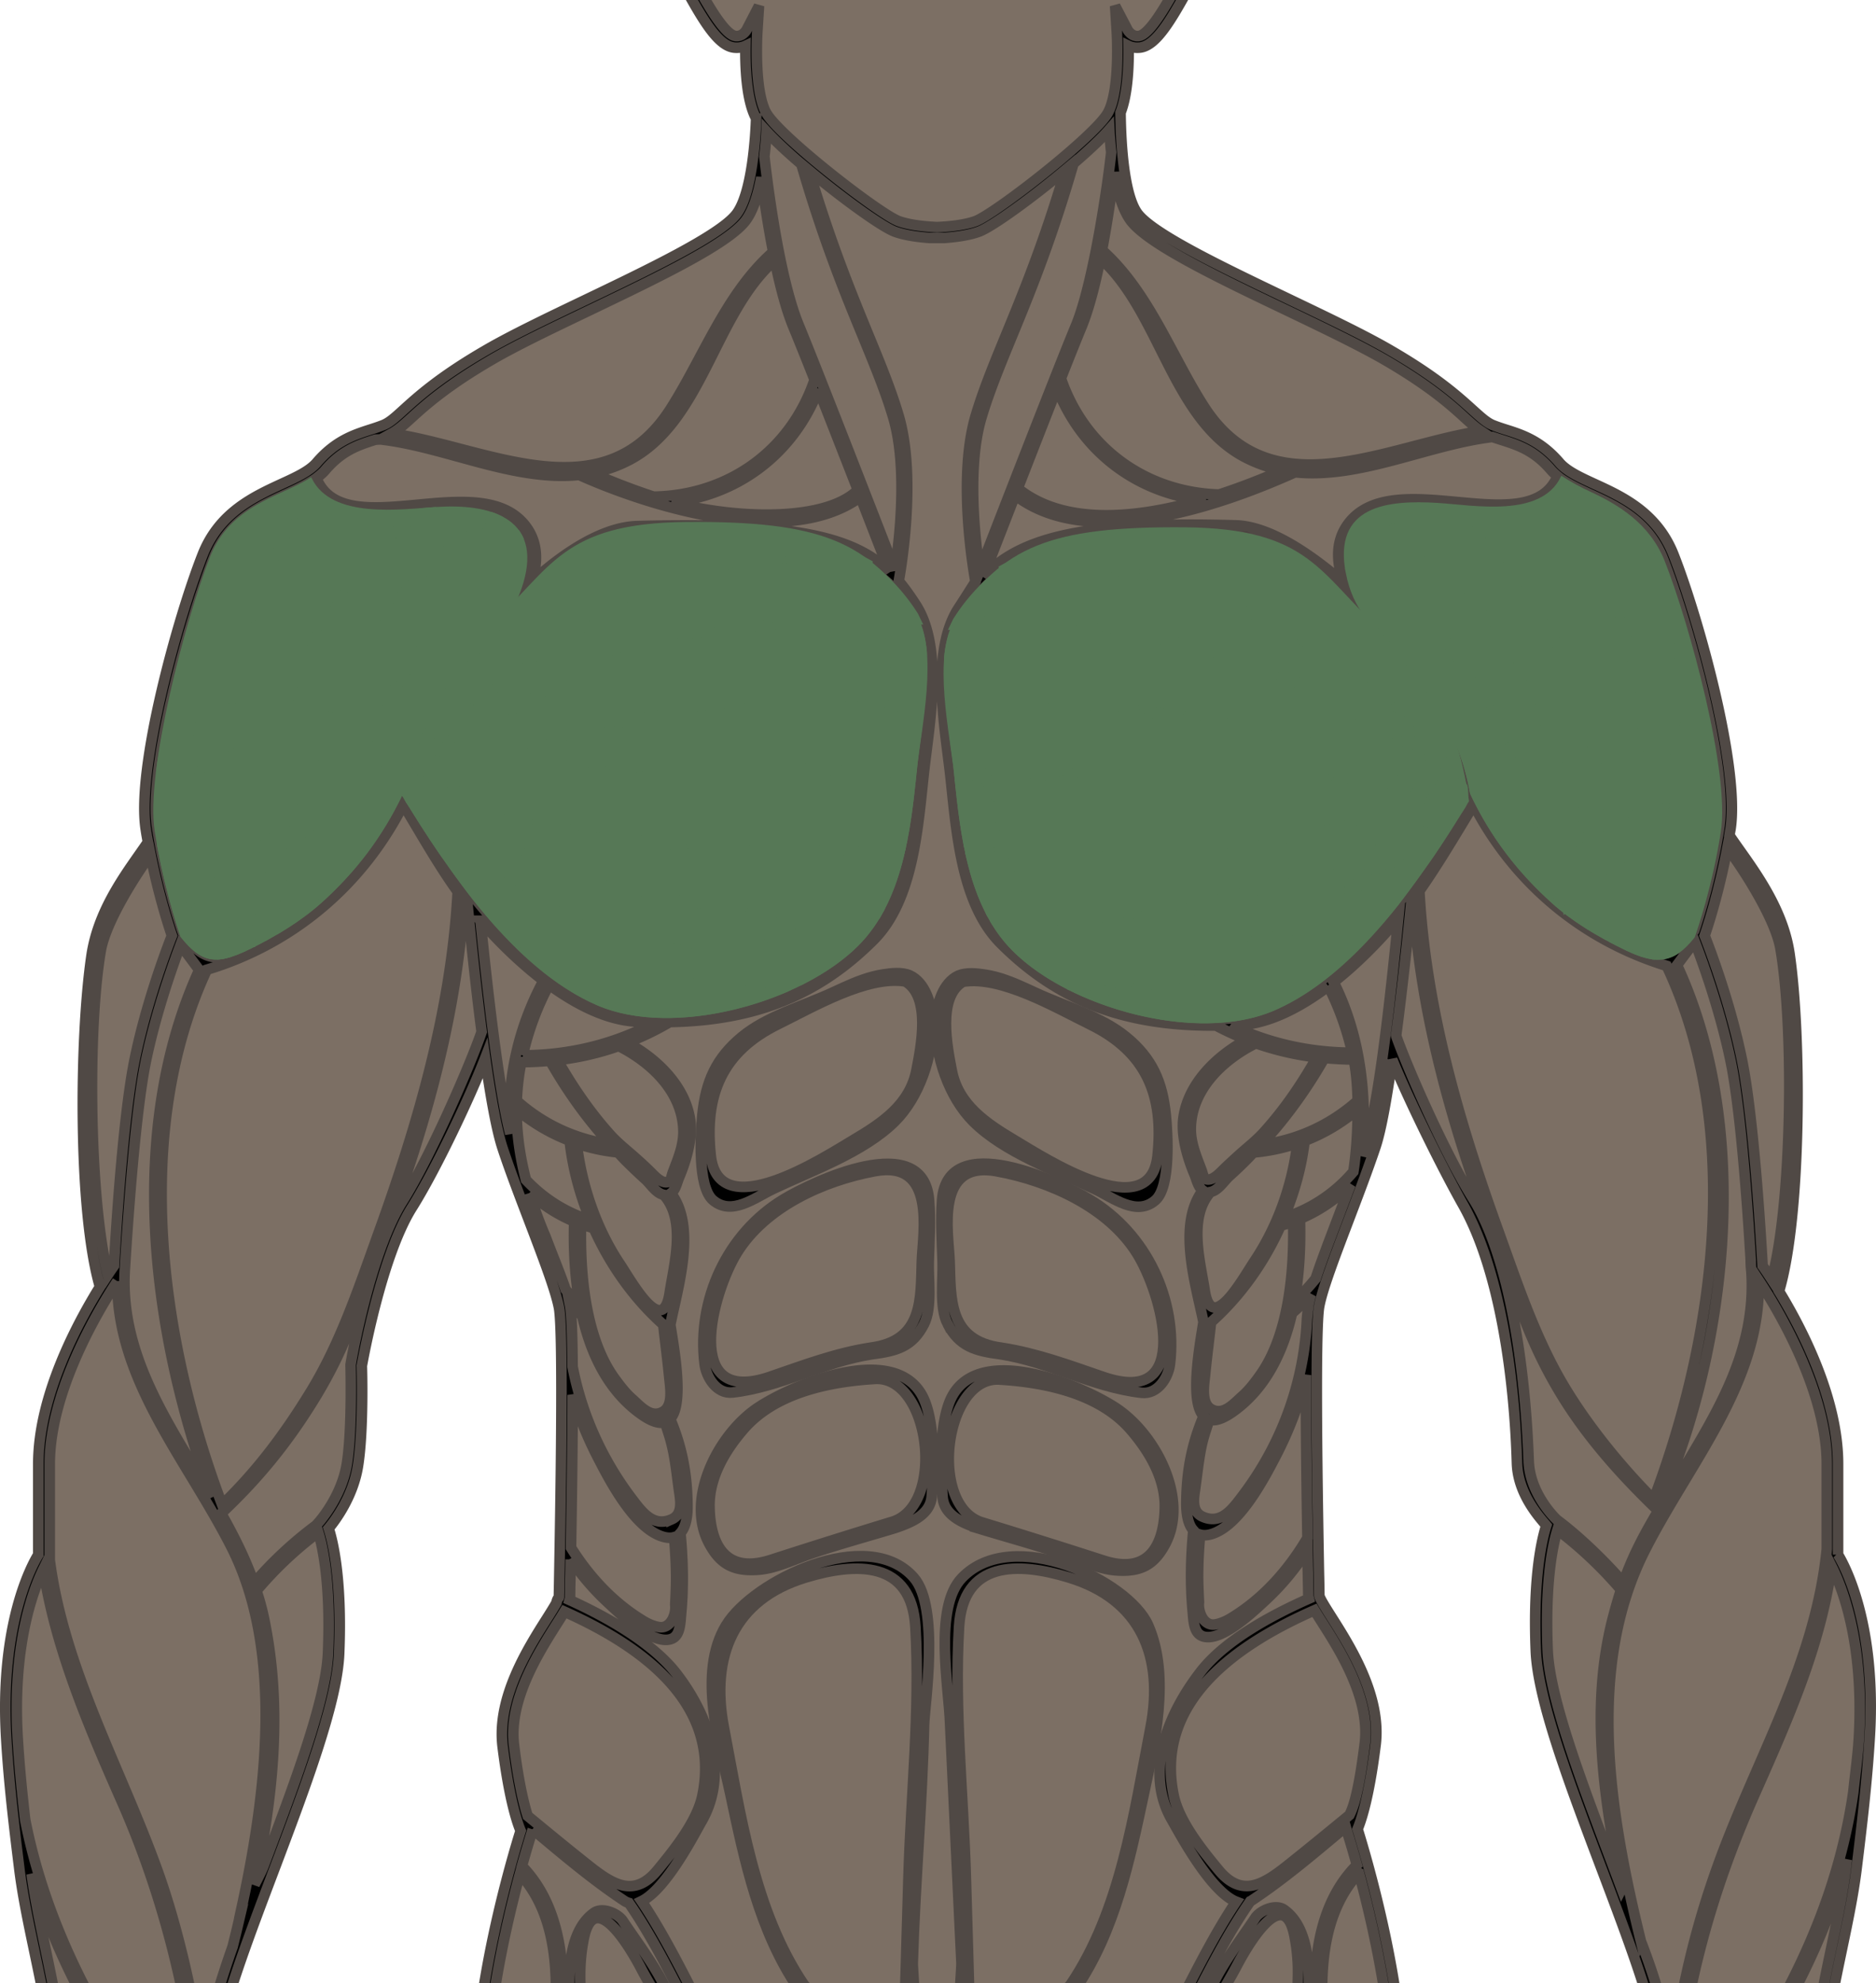 <?xml version="1.0" encoding="UTF-8" standalone="no"?>
<svg
   version="1.1"
   id="Layer_1"
   x="0"
   y="0"
   xml:space="preserve"
   width="177.036"
   height="187.097"
   sodipodi:docname="chest-press-today.svg"
   inkscape:version="1.1.2 (0a00cf5339, 2022-02-04)"
   xmlns:inkscape="http://www.inkscape.org/namespaces/inkscape"
   xmlns:sodipodi="http://sodipodi.sourceforge.net/DTD/sodipodi-0.dtd"
   xmlns="http://www.w3.org/2000/svg"
   xmlns:svg="http://www.w3.org/2000/svg"><sodipodi:namedview
     id="namedview78"
     pagecolor="#ffffff"
     bordercolor="#666666"
     borderopacity="1.0"
     inkscape:pageshadow="2"
     inkscape:pageopacity="0.0"
     inkscape:pagecheckerboard="0"
     showgrid="false"
     inkscape:zoom="3.2050271"
     inkscape:cx="-46.645471"
     inkscape:cy="70.04621"
     inkscape:window-width="1920"
     inkscape:window-height="1020"
     inkscape:window-x="0"
     inkscape:window-y="32"
     inkscape:window-maximized="1"
     inkscape:current-layer="Layer_1" /><defs
     id="defs72"><clipPath
       clipPathUnits="userSpaceOnUse"
       id="clipPath1576"><path
         id="rect1578"
         fill="#fb4934"
         fill-opacity="1"
         stroke="#982823"
         stroke-width=".3"
         stroke-linecap="round"
         stroke-linejoin="round"
         stroke-miterlimit="4"
         stroke-dasharray="none"
         stroke-opacity="1"
         d="M106.053 112.572h215.435v187.097H106.053z" /></clipPath></defs><style
     type="text/css"
     id="style2">.st0{display:none;opacity:.5;fill:none;stroke:#231f20;stroke-width:.05;stroke-miterlimit:10}.st1{fill:#fff}.st2{fill:#a89fa8}.st3{fill:#998f99}.st4{fill:#e9e7e9}</style><path
     class="st0"
     d="M294.814 332.348c-2.94 1.51-8.31 5.17-9.04 17.27"
     id="path4" /><g
     id="g17"
     transform="translate(-123.626 -112.572)"
     fill="#928374"
     fill-opacity=".5"
     style="fill:#7c6f64;fill-opacity:1"><g
       id="Front_00000059291271315217382090000007518221297666198919_"
       fill="#928374"
       fill-opacity=".5"
       style="fill:#7c6f64;fill-opacity:1"><g
         id="g14"
         fill="#928374"
         fill-opacity=".5"
         style="fill:#7c6f64;fill-opacity:1"><g
           id="g12"
           fill="#928374"
           fill-opacity=".5"
           style="fill:#7c6f64;fill-opacity:1"><g
             id="g10"
             fill="#928374"
             fill-opacity=".5"
             style="fill:#7c6f64;fill-opacity:1"><g
               id="g8"
               fill="#928374"
               fill-opacity=".5"
               style="fill:#7c6f64;fill-opacity:1"><path
                 class="st1"
                 d="M297.11 259.33v-8.56c0-6.19-3.43-12.79-5.57-16.29 2.11-7.07 2.14-24 .99-31.85-.7-4.78-4.02-8.67-5.67-11.16.03-.19.06-.38.1-.58.9-5.77-3.02-19.93-5.37-25.9-1.56-3.96-4.82-5.47-7.44-6.67-1.42-.65-2.64-1.22-3.33-2.02-1.77-2.06-3.52-2.63-5.08-3.12-.41-.13-.8-.26-1.18-.41-.6-.24-1.12-.72-1.92-1.44-1.36-1.23-3.41-3.1-7.8-5.64-2.41-1.4-5.8-3.02-9.39-4.74-5.88-2.82-12.75-6.06-14.38-8.08-1.49-1.84-1.65-7.67-1.67-9.59.71-1.8.79-4.65.76-6.3.3.14.66.21 1.09.16 1.47-.18 2.84-2.46 4.48-5.43.46-.83.9-1.62 1.23-2.09 1.42-2.03 1.11-6.43.07-9.72-.3-.96-.82-1.52-1.53-1.65-.98-.18-2.05.57-2.82 1.27.15-4.1.09-15.65-4.65-21.34-4.08-4.9-12.24-6.11-15.34-6.41h-1.22c-3.09.29-11.26 1.51-15.34 6.41-4.74 5.69-4.79 17.23-4.65 21.34-.77-.7-1.84-1.45-2.82-1.27-.71.13-1.23.69-1.53 1.65-1.04 3.29-1.35 7.69.07 9.72.33.48.77 1.26 1.23 2.09 1.64 2.97 3.02 5.25 4.48 5.43.43.05.79-.02 1.09-.16-.03 1.82.07 5.1 1 6.82 0 0 0 .01.01.01-.04 1.35-.33 7.15-1.91 9.1-1.64 2.02-8.3 5.21-14.18 8.03-3.59 1.72-6.98 3.34-9.39 4.74-4.39 2.54-6.44 4.41-7.8 5.64-.8.73-1.33 1.21-1.92 1.44-.38.15-.77.28-1.18.41-1.55.5-3.31 1.06-5.08 3.12-.69.81-1.91 1.37-3.33 2.02-2.62 1.21-5.88 2.71-7.44 6.67-2.35 5.97-6.27 20.13-5.37 25.9.06.41.13.82.21 1.22-1.66 2.48-4.65 6.08-5.33 10.74-1.14 7.81-1.27 24.09.8 31.22-2.1 3.38-5.82 10.27-5.82 16.71v8.56c-.59.96-3.69 6.55-3.02 17.45.25 4.18.72 8.03 1.22 12.11.88 7.26 3.85 15.5 3.5 25.22-.52 14.82-.31 28.97.27 31.7.54 2.5 5.16 14.69 5.36 15.2l.17.45.47-.12c.03-.01 2.8-.8 3.04-4.46l1.48 1.69.39-.55c.09-.12 1.39-1.97 1.76-4.26.82-1.39 2.53-4.97.55-8-2.26-3.45-5.99-10.58-6.03-10.65-.01-.24-.03-.44-.06-.59.55-4.24 0-5.78 1.58-6.37.13-.05.2-.03.28.02 1.15.74 1.41 2.71 1.69 4.79.26 1.95.54 3.98 1.53 5.55 1.17 1.84 2.97 4.23 5.06 2.49 1.38-1.15.17-9.03-.16-11.36-.42-2.92-.42-3.74-1.57-8.36-.73-2.94-1.18-4.47-1.37-5.83-.1-1.12.19-5.8.62-9.21.49-3.92 2.91-10.34 5.48-17.13 2.93-7.76 5.96-15.78 6.16-20.44.3-7.21-.65-10.8-.99-11.83.61-.73 2.31-2.99 2.77-5.9.54-3.39.37-9.28.35-9.43.02-.1 1.8-10.27 4.73-14.93 2.23-3.54 5.51-10.47 6.91-14.1.51 3.59 1.08 6.8 1.65 8.51.73 2.18 1.65 4.59 2.54 6.93 1.27 3.33 2.47 6.48 2.78 8.13.44 2.33.13 19.47.03 25.1-.02 1.21-.04 2-.04 2.2 0 .01 0 .01-.01.02-.11.11-.19.3-.22.5-.23.41-.58.97-.91 1.49-1.77 2.79-4.74 7.47-4.17 12.08.64 5.14 1.42 7.29 1.7 7.94-.58 1.85-4.88 15.92-4.22 26.07.23 3.54-1.16 9.06-2.92 16.05-2.27 9.01-6.56 29.76-7.52 42.71-1.41 19.15 4.08 41.06 5.6 52.9.32 2.53.54 4.21.57 4.72.07 1.25-.04 2.11-.18 3.11-.18 1.36-.39 2.9-.18 5.79.02.29.07.61.14.95-.74 1.66-7.26 16.63-7.43 26.41-.08 4.77 1.44 15.37 3.06 26.58 1.46 10.15 2.86 20.65 3.3 27.13l.01.17c.04.54.07 1.06.09 1.54.07 3.47-.26 10.39-.49 11.07-.52 1.59-1.01 3.1-.97 5.43-.14.14-.28.27-.42.39-1.92 1.64-2.7 3.85-3.45 5.99-.25.7-.48 1.36-.75 1.99-1.04 2.42-10.21 9.99-11.48 10.78-.99.62-3.49 4.29-3.49 4.29-.94 1-.65 2.66-.46 3.75.03.19.07.37.09.53.08.58.26.98.4 1.31.13.28.22.49.22.74.01.34-.05.75-.1 1.14-.05.35-.1.72-.11 1.06-.01.61.02 2.08.61 2.57.34.28.66.48 1.13.56-.05.15-.12.35-.2.59-.37 1.08.45 2.19 1.05 2.64.43.32 1.11.35 1.58.32 0 .09.02.15.03.2.07.77.33 1.83 1.31 2.29 1 .47 1.51.36 2.09.08 1.14 1.58 3.47 2.54 5.55 2.34.27-.03.54-.07.8-.14 2.15-.55 4.85-2.41 5.85-4.89.8-1.99 1.97-2.65 3.01-3.1 4.29-1.35 6.63-6.13 7.26-10.57.55-3.92 3.06-8.19 3.72-9.06 3-1.26 4.77-2.85 6.31-5.1 1.61-2.36 1.67-3.87 1.22-5.83-.43-1.86-1.59-10.64-2-12-.35-1.19-.52-2.41-.8-3.9-.87-4.63 4.88-28.52 6.56-33.18.65-1.78 1.57-3.73 2.65-5.98 1.82-3.82 4.09-8.57 5.9-14.59 2.74-9.11-1.59-29.25-2.12-31.63 1.59-2.79 3.01-5.69 4.24-8.64.98-2.36 1.91-4.81 2.37-7.34.68-3.73 1.28-10.78 1.96-18.94.61-7.21 1.29-15.39 2.13-21.92 1.04-8.06 3.17-17.15 4.88-24.46 1.17-5 2.19-9.32 2.52-11.93.62-4.87.01-9.72-.34-11.84.38.04 1.49.05 1.76 0-.34 2.12-.96 6.97-.34 11.84.33 2.6 1.34 6.92 2.52 11.93 1.71 7.31 3.85 16.41 4.88 24.46.84 6.53 1.53 14.7 2.13 21.92.69 8.17 1.28 15.22 1.96 18.94.46 2.52 1.39 4.98 2.37 7.34 1.23 2.95 2.64 5.85 4.24 8.64-.53 2.38-4.86 22.53-2.12 31.63 1.81 6.02 4.08 10.77 5.9 14.59 1.08 2.26 2 4.2 2.65 5.98 1.69 4.65 7.43 28.54 6.56 33.18-.28 1.49-.44 2.7-.8 3.9-.4 1.36-1.57 10.14-2 12-.45 1.96-.39 3.47 1.22 5.83 1.54 2.25 3.31 3.84 6.31 5.1.65.88 3.17 5.14 3.72 9.06.62 4.44 2.97 9.22 7.26 10.57 1.04.45 2.21 1.11 3.01 3.1 1 2.49 3.7 4.34 5.85 4.89.26.07.53.11.8.14 2.09.2 4.41-.76 5.55-2.34.58.28 1.09.39 2.09-.08 1.07-.51 1.28-1.72 1.33-2.49.47.03 1.16 0 1.59-.32.6-.44 1.41-1.55 1.05-2.64-.08-.22-.14-.41-.19-.56 0-.01-.01-.02-.01-.04.47-.09.79-.28 1.13-.56.59-.49.63-1.96.61-2.57-.01-.34-.06-.7-.11-1.06-.05-.39-.11-.8-.1-1.14 0-.25.1-.46.22-.74.14-.32.32-.72.4-1.31.02-.16.05-.34.09-.53.19-1.09.48-2.75-.46-3.75 0 0-2.5-3.67-3.49-4.29-1.26-.79-10.44-8.36-11.48-10.78-.27-.63-.5-1.29-.75-1.99-.75-2.14-1.53-4.35-3.45-5.99-.14-.12-.28-.25-.42-.39.04-2.34-.45-3.85-.97-5.43-.22-.68-.56-7.59-.49-11.07.02-.48.05-1 .09-1.54.01-.06.02-.12.03-.17h-.02c.44-6.48 1.84-16.97 3.3-27.13 1.62-11.21 3.15-21.81 3.06-26.58-.17-9.71-6.61-24.54-7.42-26.37.09-.41.15-.79.17-1.14.21-2.89 0-4.43-.18-5.79-.13-1-.25-1.86-.18-3.11.03-.51.24-2.18.57-4.72 1.52-11.84 7.01-33.75 5.6-52.9-.96-12.94-5.25-33.7-7.52-42.71-1.76-6.99-3.15-12.51-2.92-16.05.66-10.15-3.64-24.21-4.22-26.07.28-.65 1.06-2.8 1.7-7.94.57-4.61-2.4-9.29-4.17-12.08-.52-.82-1.11-1.75-1.14-2.01 0-.2-.01-.99-.04-2.2-.1-5.63-.41-22.77.03-25.1.31-1.64 1.51-4.79 2.78-8.13.89-2.34 1.81-4.75 2.54-6.93.55-1.66 1.08-4.75 1.58-8.19v-.02c1.43 3.54 4.62 10.05 6.68 13.7 3.63 6.44 4.89 16.94 5.09 24.36.08 2.95 2.16 5.17 2.77 5.9-.34 1.04-1.29 4.62-.99 11.83.19 4.66 3.23 12.68 6.16 20.44 2.57 6.79 4.99 13.21 5.48 17.13.35 2.83.7 4.66.72 6.05.02 1.34.01 2.68-.12 4.02-.12 1.24-.64 2.71-1.27 5.22-1.15 4.62-1.15 5.44-1.57 8.36-.33 2.33-1.54 10.22-.16 11.36 2.1 1.74 3.89-.64 5.06-2.49 1-1.57 1.27-3.59 1.53-5.55.28-2.09.55-4.06 1.69-4.79.08-.05.15-.07.28-.02 1.58.59 1.02 2.14 1.58 6.37-.03.15-.05.35-.06.59-.04.07-3.77 7.2-6.03 10.65-1.99 3.03-.28 6.61.55 8 .37 2.29 1.67 4.14 1.76 4.26l.39.55 1.48-1.69c.24 3.66 3.01 4.45 3.04 4.46l.47.12.17-.45c.2-.52 4.83-12.7 5.36-15.2.59-2.73.8-16.87.27-31.7-.34-9.72 2.62-17.95 3.5-25.22.5-4.08.96-7.93 1.22-12.11.72-10.89-2.38-16.48-2.97-17.44z"
                 id="path6"
                 fill="#928374"
                 fill-opacity=".5"
                 style="fill:#7c6f64;fill-opacity:1" /></g></g></g></g></g></g><g
     id="g67"
     transform="translate(-123.626 -112.572)"
     stroke="#504945"
     stroke-opacity="1"><path
       class="st2"
       d="M243.31 446.51c.45 0 .9-.03 1.34-.11 2.29-.38 3.98-1.68 5.45-3.27h-.02l-.21.01c-3.05 0-13.43-8.45-15.75-11.04 0 0 13.52 9.98 15.71 9.98.03 0 .06 0 .09-.01 1.84-.28 7.09-8.9 7.2-9.08v0s-.08.14-.23.38c-1.74 1.9-4.23 3.2-6.81 3.2-.14 0-.27 0-.41-.01-2.84-.15-5.6-2.09-6.3-4.81-.52-2.03.11-4.21 1.23-5.99 1.12-1.77 2.7-3.21 4.26-4.63-3.25 1.09-4.77 1.77-6.51 2.97-1.26.87-5.25 2.73-8.17 2.73-1.1 0-2.05-.26-2.65-.94-.6-.69-1.2-1.37-1.68-2.14-.26-.43-.53-.86-.79-1.29a8.2 8.2 0 01-1.2-.15 8.436 8.436 0 01-2.99-1.17c.13.95.25 1.79.38 2.5.82 4.47 2.88 8.81 4.95 12.82.34.65.67 1.33 1.02 2.01.93 1.81 1.92 3.66 3.2 5.15l.1.11c.8.35 1.59.68 2.31 1 2.05.94 4.26 1.78 6.48 1.78"
       id="path39"
       stroke="#504945"
       stroke-opacity="1" /><path
       class="st2"
       d="M181.02 446.51c-.45 0-.9-.03-1.34-.11-2.29-.38-3.98-1.68-5.45-3.27h.02l.21.01c3.05 0 13.43-8.45 15.75-11.04 0 0-13.52 9.98-15.71 9.98-.03 0-.06 0-.09-.01-1.84-.28-7.09-8.9-7.2-9.08v0s.08.14.23.38c1.74 1.9 4.23 3.2 6.81 3.2.14 0 .27 0 .41-.01 2.84-.15 5.6-2.09 6.3-4.81.52-2.03-.11-4.21-1.23-5.99-1.12-1.77-2.7-3.21-4.26-4.63 3.25 1.09 4.77 1.77 6.51 2.97 1.26.87 5.25 2.73 8.17 2.73 1.1 0 2.05-.26 2.65-.94.6-.69 1.2-1.37 1.68-2.14.26-.43.53-.86.79-1.29.4-.02.8-.07 1.2-.15 1.03-.19 2.04-.57 2.99-1.17-.13.95-.25 1.79-.38 2.5-.82 4.47-2.88 8.81-4.95 12.82-.34.65-.67 1.33-1.02 2.01-.93 1.81-1.92 3.66-3.2 5.15l-.1.11c-.8.35-1.59.68-2.31 1-2.05.94-4.25 1.78-6.48 1.78"
       id="path41"
       stroke="#504945"
       stroke-opacity="1" /><g
       id="g65"
       stroke="#504945"
       stroke-opacity="1"><path
         d="M211.3 225.81c-.52-6.74-10.95-1.76-13.72-.09-5.35 3.23-8.21 9.51-7.46 15.55.15 1.23 1.13 2.85 2.64 2.68 4.53-.51 8.63-2.92 13.16-3.61 2.37-.3 3.82-.73 4.9-2.83.8-1.56.39-4.26.45-5.93.06-1.93.18-3.84.03-5.77zm-.68 5.71c-.12 3.53.19 7.55-4.83 8.2-3.31.51-6.33 1.66-9.48 2.74-8.44 2.91-5.45-7.97-3.13-11.7 2.68-4.31 8.1-6.78 13-7.69 5.86-1.08 4.53 5.84 4.44 8.45z"
         id="path43" /><path
         d="M213.06 237.5c1.1 2.1 2.57 2.53 4.97 2.84 4.59.71 8.74 3.12 13.33 3.64 1.53.17 2.52-1.45 2.67-2.68.74-6.04-2.17-12.33-7.6-15.57-2.81-1.68-13.39-6.68-13.9.06-.14 1.93-.02 3.84.05 5.77.07 1.68-.34 4.38.48 5.94zm4.65-14.42c4.97.92 10.47 3.4 13.19 7.72 2.36 3.74 5.42 14.62-3.14 11.69-3.19-1.09-6.25-2.24-9.61-2.76-5.08-.66-4.78-4.68-4.91-8.21-.1-2.62-1.46-9.53 4.47-8.44z"
         id="path45" /><path
         d="M196.6 224.74c3.67-1.74 8.55-3.46 11.48-6.37 2.3-2.28 3.63-6.21 3.53-9.41-.04-1.45-.54-3.38-1.84-4.21l-.3-.16c-.76-.32-1.74-.2-2.51-.08-1.32.2-2.58.71-3.79 1.26-.32.14-.64.29-.96.44-2.77 1.29-6.18 2.21-8.57 4.18-2.45 2.02-3.42 4.24-3.73 7.37-.16 1.59-.5 6.77 1 8.05 1.78 1.5 3.91-.22 5.69-1.07zm.48-15.55c3.24-1.59 8.4-4.62 11.98-4.02 2.46 1.44 1.47 6.18 1.06 8.33-.62 3.29-3.29 5.04-5.97 6.63-2.79 1.66-12.71 8.14-13.45 1.48-.63-5.75 1.07-9.82 6.38-12.42z"
         id="path47" /><path
         d="M226.95 224.77c1.78.84 3.91 2.57 5.69 1.06 1.51-1.27 1.16-6.46 1-8.05-.31-3.13-1.27-5.35-3.73-7.37-2.4-1.97-5.8-2.89-8.57-4.18-.32-.15-.64-.3-.96-.44-1.21-.55-2.46-1.06-3.79-1.26-.77-.12-1.75-.23-2.51.08l-.3.16c-1.3.83-1.8 2.77-1.84 4.21-.1 3.2 1.23 7.12 3.53 9.41 2.93 2.92 7.81 4.64 11.48 6.38zM214.5 205.2c3.57-.6 8.74 2.43 11.98 4.02 5.32 2.6 7.01 6.68 6.38 12.43-.74 6.66-10.66.18-13.45-1.48-2.67-1.59-5.35-3.34-5.97-6.63-.41-2.16-1.4-6.9 1.06-8.34z"
         id="path49" /><path
         d="M174.33 442.08c-1.84-.28-7.09-8.9-7.2-9.08h-.53c0 1.19 4.88 9.65 7.54 10.12l.01.01h.02l.21.01c3.05 0 13.43-8.45 15.75-11.04 0 0-13.52 9.98-15.71 9.98-.03.01-.06.01-.09 0z"
         id="path51" /><path
         d="M257.03 433c-.11.18-5.36 8.8-7.2 9.08-.03 0-.05.01-.08.01-2.2 0-15.71-9.98-15.71-9.98 2.32 2.59 12.7 11.04 15.75 11.04l.21-.01h.02l.01-.01c2.66-.47 7.54-8.93 7.54-10.12h-.54z"
         id="path53" /><path
         d="M297.08 259.25v-8.56c0-6.19-3.43-12.79-5.57-16.29 2.11-7.07 2.14-24 .99-31.85-.7-4.78-4.02-8.67-5.67-11.16.03-.19.06-.38.1-.58.9-5.77-3.02-19.93-5.37-25.9-1.56-3.96-4.82-5.47-7.44-6.67-1.42-.65-2.64-1.22-3.33-2.02-1.77-2.06-3.52-2.63-5.08-3.12-.41-.13-.8-.26-1.18-.41-.6-.24-1.12-.72-1.92-1.44-1.36-1.23-3.41-3.1-7.8-5.64-2.41-1.4-5.8-3.02-9.39-4.74-5.88-2.82-12.75-6.06-14.38-8.08-1.49-1.84-1.65-7.67-1.67-9.59.71-1.8.79-4.65.76-6.3.29.14.66.21 1.09.16 1.47-.18 2.84-2.46 4.48-5.43.46-.83.9-1.62 1.23-2.09 1.42-2.03 1.11-6.43.07-9.72-.3-.96-.82-1.52-1.53-1.65-.98-.18-2.05.57-2.82 1.27.15-4.1.09-15.65-4.65-21.34-4.08-4.9-12.24-6.11-15.34-6.41h-1.22c-3.1.29-11.26 1.51-15.34 6.41-4.74 5.69-4.79 17.23-4.65 21.34-.77-.7-1.84-1.45-2.82-1.27-.71.13-1.23.69-1.53 1.65-1.04 3.29-1.35 7.69.07 9.72.33.48.77 1.26 1.23 2.09 1.64 2.97 3.02 5.25 4.48 5.43.43.05.79-.02 1.09-.16-.03 1.82.07 5.1 1 6.82 0 0 0 .01.01.01-.04 1.35-.33 7.15-1.91 9.1-1.64 2.02-8.3 5.21-14.18 8.03-3.59 1.72-6.98 3.34-9.39 4.74-4.39 2.54-6.44 4.41-7.8 5.64-.8.73-1.33 1.21-1.92 1.44-.38.15-.77.28-1.18.41-1.55.5-3.31 1.06-5.08 3.12-.69.81-1.91 1.37-3.33 2.02-2.62 1.21-5.88 2.71-7.44 6.67-2.35 5.97-6.27 20.13-5.37 25.9.06.41.13.82.21 1.22-1.66 2.48-4.65 6.08-5.33 10.74-1.14 7.81-1.27 24.09.8 31.22-2.1 3.38-5.82 10.27-5.82 16.71v8.56c-.59.96-3.69 6.55-3.02 17.45.25 4.18.72 8.03 1.22 12.11.88 7.26 3.85 15.5 3.5 25.22-.52 14.82-.31 28.96.27 31.7.54 2.5 5.16 14.69 5.36 15.2l.17.45.46-.12c.03-.01 2.8-.8 3.04-4.46l1.48 1.69.39-.54c.09-.12 1.39-1.97 1.76-4.26.82-1.39 2.53-4.97.55-8-2.26-3.45-5.99-10.58-6.03-10.65v0c-.01-.24-.03-.44-.06-.59.56-4.24 0-5.78 1.58-6.37.13-.05.2-.03.28.02 1.15.74 1.41 2.71 1.69 4.79.26 1.95.54 3.98 1.53 5.55 1.17 1.84 2.97 4.23 5.06 2.49 1.38-1.15.17-9.03-.16-11.36-.42-2.92-.42-3.74-1.57-8.36-.74-2.94-1.18-4.47-1.37-5.83-.1-1.12.19-5.8.62-9.21.49-3.92 2.91-10.34 5.48-17.13 2.93-7.76 5.96-15.78 6.16-20.44.3-7.21-.65-10.8-.99-11.83.61-.73 2.31-2.99 2.77-5.9.54-3.39.37-9.28.36-9.43.02-.1 1.8-10.27 4.73-14.93 2.23-3.54 5.51-10.47 6.91-14.1.51 3.59 1.08 6.8 1.65 8.51.72 2.18 1.65 4.59 2.54 6.93 1.27 3.33 2.47 6.48 2.78 8.12.44 2.33.13 19.47.03 25.1-.02 1.21-.04 2-.04 2.2 0 .01 0 .01-.01.02-.11.11-.19.3-.22.5-.23.41-.58.97-.91 1.49-1.77 2.79-4.74 7.47-4.17 12.08.64 5.14 1.42 7.29 1.7 7.94-.58 1.85-4.88 15.92-4.22 26.07.23 3.54-1.16 9.06-2.92 16.05-2.27 9.01-6.56 29.76-7.52 42.71-1.41 19.15 4.08 41.06 5.6 52.9.33 2.53.54 4.21.57 4.72.07 1.25-.04 2.11-.18 3.11-.18 1.36-.39 2.9-.18 5.79.02.29.07.61.14.95-.74 1.66-7.26 16.63-7.43 26.41-.08 4.77 1.44 15.37 3.06 26.58 1.47 10.15 2.86 20.65 3.3 27.13l.01.17c.04.54.07 1.06.09 1.54.07 3.47-.26 10.39-.49 11.07-.52 1.59-1.01 3.1-.97 5.43-.14.14-.28.27-.42.39-1.92 1.64-2.7 3.85-3.45 5.99-.25.7-.48 1.36-.75 1.99-1.04 2.42-10.21 9.99-11.48 10.78-.99.62-3.49 4.29-3.49 4.29-.94 1-.65 2.66-.46 3.75.03.19.07.37.09.53.08.58.26.98.4 1.31.13.28.22.49.22.74.01.34-.05.75-.1 1.14-.05.35-.1.72-.11 1.06-.01.61.02 2.08.61 2.57.34.28.66.48 1.13.56-.05.15-.12.35-.2.59-.37 1.08.45 2.19 1.05 2.64.43.32 1.11.35 1.58.32 0 .09.02.15.03.2.07.77.33 1.83 1.31 2.29 1 .47 1.51.36 2.09.08 1.14 1.58 3.47 2.54 5.55 2.34.27-.03.54-.07.8-.14 2.15-.55 4.85-2.41 5.85-4.89.8-1.99 1.97-2.65 3.01-3.1 4.29-1.35 6.63-6.13 7.26-10.57.55-3.92 3.06-8.19 3.72-9.06 3-1.26 4.77-2.85 6.31-5.1 1.61-2.36 1.67-3.87 1.22-5.83-.43-1.86-1.59-10.64-2-12-.36-1.19-.52-2.41-.8-3.9-.87-4.63 4.88-28.52 6.56-33.18.65-1.78 1.57-3.73 2.65-5.98 1.82-3.82 4.09-8.57 5.9-14.59 2.74-9.11-1.59-29.25-2.12-31.63 1.59-2.79 3.01-5.69 4.24-8.64.98-2.36 1.91-4.81 2.37-7.34.69-3.73 1.28-10.78 1.96-18.94.61-7.21 1.29-15.39 2.13-21.92 1.04-8.06 3.17-17.15 4.88-24.46 1.17-5 2.19-9.32 2.52-11.93.62-4.87.01-9.72-.34-11.84.37.04 1.49.05 1.76 0-.34 2.12-.96 6.97-.34 11.84.33 2.6 1.34 6.92 2.52 11.93 1.71 7.31 3.85 16.41 4.88 24.46.84 6.53 1.53 14.7 2.13 21.92.69 8.17 1.28 15.22 1.96 18.94.46 2.52 1.39 4.98 2.37 7.34 1.23 2.95 2.64 5.85 4.24 8.64-.53 2.38-4.86 22.53-2.12 31.63 1.81 6.02 4.08 10.77 5.9 14.59 1.08 2.26 2 4.2 2.65 5.98 1.69 4.65 7.43 28.54 6.56 33.18-.28 1.49-.44 2.7-.8 3.9-.4 1.36-1.57 10.14-2 12-.45 1.96-.39 3.47 1.22 5.83 1.54 2.25 3.31 3.84 6.31 5.1.65.88 3.17 5.14 3.72 9.06.62 4.44 2.97 9.22 7.26 10.57 1.04.45 2.21 1.11 3.01 3.1 1 2.49 3.7 4.34 5.85 4.89.26.07.53.11.8.14 2.09.2 4.41-.76 5.55-2.34.58.28 1.09.39 2.09-.08 1.07-.51 1.28-1.72 1.33-2.49.47.03 1.16 0 1.59-.32.6-.44 1.41-1.55 1.05-2.64-.08-.22-.14-.41-.19-.56v0c0-.01-.01-.02-.01-.04.47-.09.79-.28 1.13-.56.59-.49.63-1.96.61-2.57-.01-.34-.06-.7-.1-1.06-.05-.39-.11-.8-.1-1.14 0-.25.1-.46.22-.74.14-.32.32-.72.4-1.31.02-.16.05-.34.09-.53.19-1.09.48-2.75-.46-3.75 0 0-2.5-3.67-3.49-4.29-1.26-.79-10.44-8.36-11.48-10.78-.27-.63-.5-1.29-.75-1.99-.75-2.14-1.53-4.35-3.45-5.99-.14-.12-.28-.25-.42-.39.04-2.34-.45-3.85-.97-5.43-.22-.68-.56-7.59-.49-11.07.02-.48.05-1 .09-1.54.01-.06.02-.12.03-.17h-.02c.44-6.48 1.84-16.97 3.3-27.13 1.62-11.21 3.15-21.81 3.06-26.58-.17-9.71-6.61-24.54-7.41-26.37.09-.41.15-.79.17-1.14.21-2.89 0-4.43-.18-5.79-.13-1-.25-1.86-.18-3.11.03-.51.24-2.18.57-4.72 1.52-11.84 7.01-33.75 5.6-52.9-.95-12.94-5.25-33.7-7.52-42.71-1.76-6.99-3.15-12.51-2.92-16.05.66-10.15-3.64-24.21-4.22-26.07.28-.65 1.06-2.8 1.7-7.94.57-4.61-2.4-9.29-4.17-12.08-.52-.82-1.11-1.75-1.14-2.01 0-.2-.01-.99-.04-2.2-.1-5.63-.41-22.77.03-25.1.31-1.65 1.51-4.79 2.78-8.13.89-2.34 1.81-4.75 2.54-6.93.55-1.66 1.08-4.75 1.57-8.19v-.02c1.43 3.54 4.62 10.05 6.68 13.7 3.63 6.44 4.88 16.94 5.09 24.36.08 2.95 2.16 5.17 2.77 5.9-.34 1.04-1.29 4.62-.99 11.83.19 4.66 3.23 12.68 6.16 20.44 2.57 6.79 4.99 13.21 5.48 17.13.35 2.83.7 4.66.72 6.05.02 1.34.01 2.68-.12 4.02-.12 1.24-.64 2.71-1.27 5.22-1.15 4.62-1.15 5.44-1.57 8.36-.33 2.33-1.54 10.22-.16 11.36 2.1 1.74 3.89-.64 5.06-2.49 1-1.57 1.27-3.59 1.53-5.55.28-2.09.55-4.06 1.69-4.79.08-.05.15-.07.28-.02 1.58.59 1.02 2.14 1.58 6.37-.03.15-.05.35-.06.59v0c-.04.07-3.77 7.2-6.03 10.65-1.99 3.03-.28 6.61.55 8 .37 2.29 1.67 4.14 1.76 4.26l.39.54 1.48-1.69c.24 3.66 3.01 4.45 3.04 4.46l.47.12.17-.45c.2-.52 4.83-12.7 5.36-15.2.59-2.73.8-16.87.27-31.7-.34-9.72 2.62-17.95 3.5-25.22.5-4.08.96-7.93 1.22-12.11.7-10.88-2.39-16.46-2.98-17.43zm-5.43-57.17c1.32 7.69 1.08 24.25-.83 31.2-.41-.63-.71-1.07-.86-1.28-.09-1.6-.78-13.76-1.96-19.5-1.11-5.42-3.1-10.61-3.51-11.65.28-.81 1.35-4.08 2.14-8.27.78.94 4.47 6.29 5.02 9.5zm-54.96 58.95c.01-1.23.08-2.45.19-3.67.28.08.61.08 1.01-.03 2.66-.73 5.01-5.23 6.13-7.38 1.28-2.47 2.24-5 2.85-7.64-.02 4.35.05 10.1.14 15.36-1.77 3.01-4.15 5.7-7.15 7.53-.45.29-1.08.57-1.61.64-1.06.14-1.59-1.23-1.48-2.1-.04-.91-.09-1.81-.08-2.71zm10.27-24.02c-.26 6.06-2.43 11.9-6.11 16.73-.92 1.21-2 2.72-3.75 1.92-.93-.42-.86-1.48-.73-2.33.19-1.31.32-2.62.56-3.92.12-.65.29-1.29.5-1.92.03-.09.17-.55.32-.97.53.15 1.26-.06 2.28-.79 3.02-2.16 4.68-5.58 5.52-9.26.62-.54 1.21-1.11 1.77-1.72-.08.31-.15.6-.2.86-.05.26-.16 1.34-.16 1.4zm-4.45 5.35c-.51.71-1.02 1.38-1.68 1.96-.77.68-1.73 1.83-2.87 1.22-1.04-.56-.7-2.34-.61-3.28.16-1.65.38-3.29.56-4.94 2.76-2.46 5.01-5.62 6.57-9.11.4-.11.8-.24 1.18-.38.12 4.56-.38 10.7-3.15 14.53zm-.49-10.82c-1.13 1.7-4.06 7.05-4.71 2.76-.42-2.74-1.59-6.86.56-9.27.72-.14 1.25-1.02 1.75-1.48.58-.52 1.15-1.06 1.7-1.62.2-.2.39-.41.59-.62 1.44-.13 2.82-.42 4.15-.87-.49 4.01-1.88 7.86-4.04 11.1zm-5.02-8.61c-.47-1.25-1.01-2.5-1-3.85.03-3.63 2.92-6.48 6.14-8.08 1.86.65 3.78 1.1 5.76 1.33-1.42 2.51-3.05 4.91-5 7.06-.71.79-1.58 1.46-2.37 2.17-.5.46-1 .91-1.49 1.39-.32.32-.81.83-1.29.9-.58.09-.57-.46-.75-.92zm5.62-2.34c.63-.68 1.25-1.38 1.84-2.11 1.55-1.91 2.93-3.95 4.15-6.09.9.08 1.84.14 2.77.14.23 1.15.34 2.52.37 3.9l-.02.01c-2.6 2.31-5.7 3.71-9.11 4.15zm-2.81-11.27c.23-.01.46-.01.69-.02 2.88-.14 5.84-1.69 8.48-3.68a26.89 26.89 0 012.25 6.27v0c-4.03-.01-7.88-.88-11.42-2.57zm4.11-1.67c-6.77 2.91-19.07-.21-24.48-5.62-4.19-4.19-4.91-10.89-5.48-16.53-.37-3.73-1.89-11.17.31-14.59 4.34-6.71 9.71-7.6 17.44-8.03 15.51-.88 16.58 3.97 21.84 9.01 1.78 1.71 2.89 3.52 4.13 5.29 3.83 5.47 4.84 10.58 4.39 11.11-4.28 7-10.4 16.03-18.15 19.36zm-20.18-59.38c.79-2 1.47-3.7 1.92-4.78.72-1.74 1.33-4.13 1.81-6.55 5.67 5.08 6.74 15.2 13.7 18.8 1.15.59 2.31.98 3.48 1.2-1.75.76-3.8 1.58-5.98 2.29-6.97-.21-12.69-4.41-14.93-10.96zm13.22 11.48c-6.11 1.76-12.92 2.43-17.29-1.1 1.21-3.1 2.55-6.54 3.71-9.47 2.29 5.89 7.35 9.8 13.58 10.57zm-11.8-16.46c-1.84 4.45-7.59 19.28-9.08 23.12-.39-2.54-1.26-9.6.15-14.4.71-2.4 1.7-4.81 2.84-7.59 1.68-4.07 3.75-9.12 5.86-16.42 1.37-1.18 2.59-2.31 3.38-3.21.03.59.09 1.34.18 2.16-.34 3.24-1.71 12.44-3.33 16.34zm37.52 45.24l.02-.03c3.86 7.42 10.28 12.75 18.21 15.2 7.18 15.24 4.69 34.65-1.23 50.35-3.04-3.05-6.04-6.74-8.25-10.35-2.84-4.63-4.57-9.9-6.41-15-3.75-10.38-6.85-21.08-7.45-32.07 1.83-2.61 3.42-5.34 5.11-8.1zm17.76 65.48c6.2-14.45 8.59-34.97 1.44-50.38.55-.74 1.11-1.49 1.67-2.23.5 1.29 2.35 6.21 3.4 11.32 1.06 5.15 1.72 15.87 1.89 18.74 0 .46.03.8.06 1.05.56 8.26-4.06 14.57-8.18 21.61-.12.21-.24.4-.36.6-.05-.04-.09-.09-.14-.14.08-.16.15-.41.22-.57zm-9.3-96.12c.74.48 1.62.89 2.53 1.31 2.57 1.18 5.49 2.53 6.89 6.09 2.32 5.88 6.18 19.77 5.31 25.35-.74 4.74-1.99 8.64-2.36 9.73-2.06 2.62-3.34 2.81-6.68 1.13-2.29-1.15-4.53-2.46-6.46-4.19-3.27-2.93-5.84-6.31-7.72-10.31-.01-.02-.02-.03-.04-.05-.67-5.47-5.34-12.91-10.8-18.14-.24-.53-.45-1.07-.61-1.62-1.77-6.06 3.21-7.28 7.97-6.98 3.53.22 10.03 1.68 11.97-2.32zm-5.75-3.79c1.49.48 3.02.97 4.59 2.8.19.22.4.41.63.6-2.65 6.24-15.33-1.14-19.68 4.39-1.28 1.63-1.23 3.63-.51 5.67-3.39-2.94-7.11-5.33-10.15-5.42-15.45-.46-20.58 1.5-23.82 4.79l2.97-7.64c6.95 5.38 19.44.97 26.42-2.16 6.14.64 12.57-2.61 18.62-3.33.31.1.61.2.93.3zm-34.98-20.61c1.79 2.21 8.27 5.32 14.55 8.32 3.57 1.71 6.94 3.33 9.32 4.7 4.29 2.49 6.29 4.3 7.61 5.51.56.51 1.01.91 1.48 1.22-8.97 1.37-19.82 7.55-26.15-2.35-3.1-4.85-5.21-10.8-9.6-14.72.55-2.88.94-5.69 1.14-7.33.32 1.81.83 3.63 1.65 4.65zm-36.32-18.12c-.01.03-.38.69-1.06.6-1.04-.13-2.69-3.1-3.68-4.88-.49-.89-.92-1.67-1.29-2.19-1.06-1.52-1.03-5.3.07-8.79.18-.56.41-.86.71-.92.76-.14 2.1 1.08 2.81 1.98l1.08 1.36-.13-1.73c-.01-.15-1.1-15.53 4.33-22.04 4.03-4.83 12.7-5.87 15.13-6.07 2.43.2 11.1 1.24 15.13 6.07 5.43 6.51 4.34 21.89 4.33 22.04l-.13 1.73 1.08-1.36c.72-.9 2.06-2.12 2.81-1.98.29.05.53.36.71.92 1.1 3.49 1.13 7.27.07 8.79-.37.52-.79 1.29-1.29 2.19-.99 1.78-2.64 4.76-3.68 4.88-.68.09-1.05-.57-1.06-.6l-1.17-2.24.16 2.52c0 .05.33 5.39-.83 7.54-1.18 2.19-10.7 9.59-12.52 10.25-1.03.37-2.5.51-3.61.56-1.11-.05-2.58-.19-3.61-.56-1.83-.67-11.35-8.06-12.53-10.25-1.16-2.15-.83-7.49-.83-7.54l.16-2.52zm-8.23 150.72c-.53-.07-1.16-.35-1.61-.64-2.77-1.69-5.02-4.12-6.74-6.86.08-4.8.15-10.1.16-14.41.6 2.06 1.41 4.05 2.43 6.01 1.11 2.16 3.47 6.65 6.13 7.38.4.11.74.11 1.01.03.11 1.22.18 2.44.19 3.67.01.9-.04 1.81-.08 2.71.11.88-.42 2.25-1.49 2.11zm1.16-10.18c-1.76.79-2.83-.71-3.75-1.92-2.81-3.69-4.74-7.96-5.61-12.48-.02-2.86-.09-4.99-.24-5.76-.01-.04-.02-.09-.03-.14.38.38.77.75 1.18 1.1.84 3.68 2.5 7.1 5.52 9.26 1.01.73 1.75.94 2.28.79.15.42.29.88.32.97.21.63.37 1.27.5 1.92.25 1.3.37 2.61.57 3.92.12.86.2 1.92-.74 2.34zm-.86-10.13c-1.15.62-2.1-.54-2.87-1.22-.66-.58-1.16-1.25-1.68-1.96-2.77-3.83-3.27-9.97-3.15-14.54.39.14.78.27 1.19.38 1.56 3.49 3.81 6.65 6.57 9.11.18 1.65.4 3.29.56 4.94.09.95.43 2.73-.62 3.29zm.66-11.22c-.65 4.29-3.58-1.07-4.71-2.76-2.18-3.26-3.58-7.3-4.06-11.34 1.24.42 2.54.7 3.89.84.29.3.56.61.86.9.56.55 1.12 1.09 1.71 1.62.51.46 1.03 1.34 1.75 1.48 2.15 2.39.98 6.51.56 9.26zm-14.42-18.12l-.01-.01c.05-1.33.21-2.54.43-3.65.91 0 1.82-.05 2.71-.13 1.21 2.13 2.59 4.18 4.14 6.08.5.62 1.02 1.22 1.56 1.81-3.3-.48-6.3-1.85-8.83-4.1zm13.98 7.67c-.48-.06-.97-.58-1.29-.9-.48-.48-.98-.94-1.49-1.39-.79-.71-1.66-1.38-2.37-2.17-1.94-2.15-3.57-4.55-5-7.06 1.99-.23 3.92-.67 5.78-1.33 3.2 1.61 6.07 4.44 6.11 8.07.01 1.36-.53 2.61-1 3.85-.17.46-.16 1.01-.74.93zm-13.42-11.97s0 0 0 0a26.28 26.28 0 012.48-6.67c2.6 1.9 5.48 3.35 8.25 3.49.62.03 1.22.05 1.81.06-3.86 2.06-8.08 3.11-12.54 3.12zm7.31-4.82c-7.75-3.33-14.62-13.11-18.15-19.35.27-3.14 1.94-6.89 4.44-10.54 2.88-4.19 6.29-8.2 8.51-9.99 6.04-4.88 11.38-4.67 16.51-4.5 7.73.25 14.59 1.58 18.34 7.64 2.14 3.45.69 10.85.31 14.59-.57 5.64-1.29 12.35-5.48 16.53-5.41 5.41-17.38 8.67-24.48 5.62zm-37.12-3.26c8.11-2.45 14.66-7.96 18.53-15.58 1.72 2.83 3.26 5.6 5.14 8.22-.59 11.03-3.7 21.76-7.46 32.17-1.84 5.1-3.57 10.37-6.41 15-2.41 3.94-5.03 7.46-8.36 10.67-5.92-15.64-8.53-35.23-1.44-50.48zm.47 49.75c-4.04-6.87-8.79-13.42-8.2-21.66.18-3.02.92-14.34 1.97-19.44.98-4.75 2.64-9.32 3.27-10.99.58.77 1.16 1.55 1.73 2.32.01.02.03.03.04.04-6.9 15.13-4.56 34.16 1.19 49.73zm64.46-87.45c-1.49-3.84-7.24-18.66-9.08-23.12-2.06-4.98-3.19-15.47-3.24-15.9.1-.89.17-1.71.2-2.37.81.88 1.98 1.97 3.29 3.09 2.1 7.24 4.16 12.26 5.83 16.31 1.14 2.78 2.13 5.18 2.84 7.59 1.42 4.8.55 11.85.16 14.4zm-7.22-17.05c1.17 2.95 2.51 6.4 3.72 9.49-2.92 2.92-11.1 2.84-17.52 1.16 6.33-.71 11.49-4.67 13.8-10.65zm-15.45 10.12l-.05.02c-2.15-.7-4.16-1.5-5.88-2.25 1.18-.23 2.34-.61 3.48-1.2 7-3.62 8.04-13.82 13.78-18.87.48 2.33 1.07 4.64 1.77 6.32.46 1.11 1.17 2.88 1.99 4.95-2.24 6.62-8.03 10.87-15.09 11.03zm-22.97-7.42c1.32-1.2 3.33-3.02 7.61-5.51 2.37-1.38 5.75-2.99 9.32-4.7 6.27-3.01 12.76-6.11 14.55-8.32.75-.93 1.24-2.52 1.55-4.16.22 1.72.6 4.35 1.12 7.02-4.45 3.92-6.56 9.91-9.68 14.8-6.38 9.97-17.32 3.64-26.33 2.33.6-.33 1.15-.81 1.86-1.46zm-8.09 4.88c1.57-1.83 3.11-2.32 4.59-2.8.05-.01.09-.03.13-.04l.46-.02c6.09.69 12.57 3.99 18.75 3.35 7.03 3.15 19.85 6.99 26.54 2.08 1.18 3.03 2.19 5.64 2.72 7.01-3.32-3.18-8.79-4.65-23.77-4.26-3.04.08-6.59 2.19-9.95 5.24.6-1.91.57-3.77-.63-5.3-4.36-5.56-17.13 1.92-19.71-4.47.33-.25.63-.5.87-.79zm-10.58 8.39c1.4-3.57 4.32-4.91 6.89-6.09.81-.37 1.6-.74 2.28-1.16 1.87 4.13 8.46 2.65 12.01 2.43 4.75-.3 9.74.92 7.97 6.98-.13.44-.28.87-.46 1.29-5.68 5.67-10.52 13.72-10.94 18.67-1.88 3.97-4.43 7.32-7.69 10.23-1.93 1.73-4.16 3.04-6.46 4.19-3.2 1.61-4.38 1.45-6.3-.87l-.15-.29c-.02-.04-1.6-4.47-2.47-10.04-.86-5.57 3-19.46 5.32-25.34zm-10.64 37.01c.49-2.88 3.52-7.49 4.7-9.08.77 3.88 1.76 6.87 2.02 7.64-.41 1.04-2.4 6.23-3.51 11.65-1.18 5.74-1.87 17.9-1.96 19.5-.11.16-.32.45-.58.85-1.76-7.29-1.94-23.1-.67-30.56zm-7.83 74.34c-.53-8.73 1.44-14.01 2.42-16.01 1.13 7.5 4.35 15.01 7.41 21.94 4.06 9.19 6.58 19.52 7.33 29.39-.08 2.04 0 3.49.2 4.78-7.68-9.72-14.26-20.27-16.66-32.47-.29-2.51-.54-5.01-.7-7.63zm14.33 80.1l-1.4-1.59c-.32-3.78-1.98-9.71-2.25-10.63.03-.22.08-.79.14-1.55 1.09 2.03 2.7 4.9 4.05 6.96 1.62 2.46.19 5.55-.54 6.81zm-3.21-19.42c1.27 2.37 3.55 6.53 5.13 8.95 1.06 1.61.81 3.49.3 4.95a5.73 5.73 0 00-.79-1.88c-1.72-2.63-3.87-6.62-4.81-8.4.08-1.18.14-2.48.17-3.62zm7.25-16c.98 4.15 1.59 6.28 1.59 8.27 0 5.13 1.61 10.78-.23 10.78-.45 0-1.4-.46-2.7-2.51-.87-1.38-1.13-3.28-1.38-5.12-.32-2.34-.61-4.55-2.17-5.55-.38-.24-.8-.28-1.23-.12-2.56.96-1.73 5.34-2.26 7.21l-.04.13.03.14c.68 2.91-.35 9.85-.36 9.92l-.02.12.03.11c.02.08 2.29 7.98 2.29 11.6 0 2.38-1.17 3.37-1.83 3.74-.91-2.4-4.66-12.39-5.12-14.53-.47-2.21-.79-16.08-.25-31.44.33-9.5-2.43-17.55-3.41-24.69 3.14 10.54 9.27 19.85 16.21 28.54l.04.06c.22 1.11.5 2.02.81 3.34zm2.5-27.52c-.34 1.45-.2.85-.59 2.44-1.36 3.84-2.33 7.3-2.64 9.79-.06.44-.1.85-.15 1.26-.81-5.91-2.34-12.77-4.3-18.22-3.49-9.7-8.89-19.13-10.19-29.46l.01-.01.01-.01v-8.88c0-6.91 4.65-14.62 6.38-17.25v-.01c-.07 9.41 6.6 16.88 10.76 25.08 5.08 10 3.24 23.81.86 34.54-.09.42-.09.4-.15.73zm8.41-25.26c-.19 4.48-3.19 12.43-6.09 20.11-.14.38-.48 1.04-.84 1.74 1.76-8.33 2.67-16.72.86-25.25-.18-.84-.41-1.67-.68-2.48 1.73-2.05 3.67-3.89 5.83-5.5.31.97 1.21 4.46.92 11.38zm7.02-42.62c-3.05 4.84-4.81 14.89-4.89 15.43 0 .06.17 6.04-.35 9.33-.5 3.17-2.69 5.57-2.71 5.59l-.22.24s0 0 0 0c-2.15 1.6-4.1 3.42-5.84 5.44-.05-.13-.09-.24-.12-.35-.79-2.15-1.83-4.21-2.97-6.23 3.2-3.02 6.13-6.39 9.01-11.16 2.81-4.67 3.84-8.28 5.76-13.29 4.13-10.79 7.45-21.93 8.14-33.41.11.15.22.3.34.45.28 2.88.74 7.43 1.31 11.82.01.05.01.1.02.15-1.12 3.24-4.88 11.86-7.48 15.99zm7.37-26.47c1.54 1.78 3.62 3.87 5.95 5.65-2.46 4.58-3.51 9.53-3.14 14.45-1.13-4.41-2.22-14.28-2.81-20.1zm4.29 24.45c-.65-2.52-.89-4.71-.88-6.65 1.52 1.28 3.2 2.26 5 2.95.29 2.56.96 5.1 1.96 7.51-2.33-.72-4.4-2.03-6.08-3.81zm1.88 5.45c-.03-.08-.08-.21-.15-.36-.57-1.36-1.02-2.64-1.39-3.85a14.72 14.72 0 004.23 2.7c-.01.02-.02.05-.02.07-.07 2.44.05 5.12.53 7.73-.47-.44-.92-.9-1.34-1.39-.44-1.32-1.13-2.98-1.86-4.9zm-3.01 47.87c-.52-4.23 2.32-8.7 4.01-11.38.31-.48.55-.87.75-1.2 6.75 3.02 14.85 8.33 13.03 17.31-.51 2.5-2.7 5.18-4.24 7.06-2.16 2.63-4.18 1.42-6.44-.37-1.96-1.55-3.89-3.14-5.82-4.73-.35-1.1-.86-3.16-1.29-6.69zm-5.47 50.44c1.78-7.08 3.19-12.68 2.95-16.38-.47-7.29 1.67-16.68 3.08-21.91 4.19 4.58 3.67 11.87 2.8 17.88-1.04 7.17-2.2 17.41-9.02 21.13.07-.24.13-.48.19-.72zm-7.49 42.53c.61-8.33 2.63-19.97 4.59-29.56-.64 7.47-.44 14.04 1.25 22.9s7.09 21.01 9.12 32.17c.76 4.2 1.47 14.93-.59 20.87-1.36 3.94-5.38 7.15-8.8 6.22-1.52-11.84-6.97-33.61-5.57-52.6zm1.57 120.23c-1.61-11.17-3.13-21.72-3.05-26.41.14-8.22 5.08-20.64 6.81-24.75.23.72.51 1.5.84 2.3-3.01 6.95-9.91 23.19 1.07 77.34-.63 1.54-1.39 3.03-2.33 4.43.08-1.75.11-3.43.05-4.59-.23-6.4-1.83-17.51-3.39-28.32zm6.14 27.25c-10.6-52.62-4.18-68.13-1.14-75.14 1.01 2.37 2.29 4.91 3.45 7.07-.07 12.9-.15 25.81-.22 38.71-.06 9.31 1.14 20.26-2.09 29.36zm12.68 7.42c.07.38.15.75.22 1.11-3.86-4.37-3.91-11-3.93-16.95 0-.87-.01-1.72-.02-2.54-.14-7.71-.21-14.78.25-21.83.8 3.52 2.95 8.73 8.67 11.27-2.35 8.75-5.93 25-5.19 28.94zm15.14-54.26c-1.79 5.94-4.04 10.65-5.84 14.44-1.09 2.28-2.03 4.25-2.69 6.08-.28.78-.67 2.07-1.12 3.7-5.79-2.67-8.03-8.56-8.85-11.88.05-.62.09-1.23.15-1.85.15-1.57.24-3.18.34-4.89.26-4.48.39-9.06 1.78-13.37 1.05-3.26 2.7-6.3 4.64-9.12 1.94-2.84 4.37-5.27 6.39-8.04 1.18-1.62 2.28-3.3 3.31-5.02 1.01 4.91 4.26 22.06 1.89 29.95zm4.46-47.5c-.82 4.47-2.88 8.81-4.95 12.82-1.22 2.36-2.43 5.09-4.16 7.12-4.75 5.57-9.88 10.96-12.19 18.07-1.59 4.89-1.95 9.92-2.25 15.02-.1 1.7-.19 3.3-.33 4.85-.77 8.31-.69 16.47-.52 25.51.02.82.02 1.66.02 2.53.03 6.73.06 14.31 5.44 18.9.15.6.29 1.17.44 1.7.59 3 1.53 9.64 1.87 11.14.41 1.79.35 3.01-1.09 5.13-1.23 1.81-3.07 3.24-4.65 4.14 1.21-1.95 3.3-5.33 3.3-5.33-1.58 1.67-4.79 6.07-4.86 6.17v0c-.59.74-3.37 5.35-3.96 9.56-.58 4.1-2.73 8.63-6.67 9.85l-.04.02c-.87.38-2.49 1.08-3.5 3.6-.89 2.21-3.31 3.87-5.25 4.36-2.02.52-4.63-.48-5.59-2.14l-.03-.05c-.15-.8-.02-1.09.3-1.39.09-.08.24-.22.44-.39 1.3-1.15 2.72-2.45 3.1-3.2.35-.69 3.09-5.16 5.22-6.9 0 0-3.43 1.78-6.01 6.49-.36.65-2.13 2.26-2.9 2.94-.21.18-.37.33-.46.41-.56.53-.73 1.13-.58 2.08-.39.19-.63.25-1.33-.08-.6-.28-.77-1.06-.82-1.64v0c0-.03.28-3.61 6.66-11.72 0 0-2.09 1.66-3.9 4.36-2.35 3.51-3.22 5.39-3.52 6.41-.43.04-.99.02-1.2-.14-.43-.32-.93-1.07-.73-1.64.07-.22.13-.4.18-.54v0c.75-2.59 3.46-8.55 5.75-11.17 0 0-1.34.92-2.99 3.52-1.66 2.6-2.59 4.28-3.32 6.45-.35-.04-.56-.16-.84-.39-.13-.12-.31-.85-.29-1.87.01-.28.05-.61.1-.96.06-.43.12-.87.11-1.28 0-.11-.01-.22-.03-.32.36-1.49 1.42-4.16 4.21-7.46 0 0-1.33 1.12-2.44 2.64-1 1.37-1.76 2.43-2.24 3.51-.05-.15-.09-.32-.12-.52-.02-.17-.06-.36-.09-.57-.17-.98-.4-2.31.23-2.99 0 0 2.39-3.56 3.31-4.14 1.36-.85 10.67-8.5 11.82-11.19.28-.66.53-1.36.77-2.05.71-2.03 1.45-4.12 3.19-5.6 2.49-2.12 4.26-7.44 4.26-7.44-.01.02-1.65 3.13-3.51 5.38.09-1.64.47-2.83.91-4.16.14-.44.41-3.28.57-6.25 1.3-1.83 2.29-3.8 3.06-5.85v0s0 0 0 0c3.04-8.13 2.46-17.7 2.51-26.13l.24-41.75c1.28 2.34 2.29 4.03 2.39 4.18 0 0-6.88-13.6-7.23-18.4-.2-2.79 0-4.27.17-5.57.13-1.01.26-1.96.18-3.32-.03-.49-.21-1.92-.48-4.07 2.54.55 5.34-.92 7.53-3.6 4.05-4.96 3.84-13.91 3.06-20.79.95.32 2.01.28 2.93-.18-.05 1.75.05 3.52.33 5.31.9 5.56 3.29 11.65 8.13 14.97 3.86 2.65 8.75 4.07 12.71 1.47-.11 1-.24 1.86-.37 2.57zm1.95-18.84c-.49 5.86-.96 11.47-1.45 15.46-6.49 5.08-14.53-1.87-17.76-7.56-3.5-6.16-3.16-13.57-1.65-20.23 2.78-12.22 10.66-22.54 14.13-34.55 2.15 5.04 4.03 10.17 5.06 15.61 1.39 7.36 2.04 14.8 2.45 22.25-.28 3.05-.54 6.12-.78 9.02zm2.14-21.96c-.36 2.79-.69 5.87-1 9.06-.88-11.93-2.7-23.69-7.57-34.91-8.07-18.59-15.91-36.69-16.3-57.32-.02-1.32.07-2.55.33-3.85 1.12-5.64 5.34 2.65 5.46 2.88 1.26 2.4 2.63 4.11 2.95 6.94.15 1.33.28 2.58.56 3.89 1.96 9.16 3.66 18.05 6.95 26.88 1.51 4.04 3.52 7.88 4.99 11.93 1.65 4.56 2.36 9.58 3.13 14.35.77 4.79 1.21 9.61 1.36 14.44-.32 1.93-.62 3.84-.86 5.71zm7.4-36.39c-.32 2.55-1.33 6.84-2.5 11.82-1.15 4.91-2.49 10.63-3.57 16.31-.22-4.02-.62-8.04-1.21-12.07-.79-5.42-1.88-10.89-3.75-16.05-1.9-5.25-4.47-10.23-6.26-15.54-3.11-9.24-3.99-18.73-6.08-28.15-.65-2.93-3.24-6.18-4.87-8.64-.48-.72-1.93-1.34-2.73-.77-4.07 2.9-1.68 12.79-1.23 16.61 1.26 10.83 4.68 21.32 8.68 31.41 2.09 5.27 4.58 10.39 6.84 15.59-3.77 13.67-14.79 27.07-15.58 41.56-.92.63-2.07.7-3.03.28-.11-.9-.23-1.76-.34-2.56-1.67-11.5-7.4-25-9.34-34.01-1.83-8.5-1.8-17.53-.87-26.33.52-2.4 1.02-4.57 1.46-6.4 7.73-3.66 8.57-14.08 9.83-21.78 1.04-6.33 1.36-14.08-3.22-18.78.55-1.97.94-3.19.95-3.24l.07-.22-.01-.01c2.81 2.35 5.63 4.75 8.66 6.76.14.09.28.15.42.19 2.16 3.11 4.17 7.09 6.61 11.97 2.08 4.16 4.44 8.88 7.42 14.03.84 1.46 1.54 3.09 2.27 4.82 2.11 4.94 4.47 10.49 10.97 11.39.34 1.88 1.03 6.9.41 11.81zm1.82-12.76h-.33c-7.25-.01-9.49-5.28-11.87-10.86-.72-1.68-1.45-3.41-2.33-4.93-2.96-5.13-5.31-9.83-7.39-13.98-2.34-4.68-4.29-8.56-6.38-11.66 2.32-1.12 4.97-6.31 5.67-7.53 2.63-4.56.64-10.03-2.38-13.94-2.26-2.93-6.64-5.38-10.08-6.94.03-.1.04-.2.04-.28 0-.2.01-.99.04-2.19.01-.45.02-.91.02-1.37a23.71 23.71 0 003.43 4.01c1.23 1.15 3.76 3.56 5.51 3.59 1.39.02 1.38-1.32 1.48-2.42.24-2.55.18-5.11-.06-7.66.54-.59.67-1.67.66-2.56-.02-3.13-.56-5.68-1.63-8.21 1.3-1.37.42-6.35.01-8.9 0-.01.01-.01.01-.01.71-3.54 2.48-9.17.06-12.38.43-.3.56-1 .76-1.48.67-1.59 1.31-3.73 1.04-5.47-.49-3.16-3.08-5.71-5.94-7.26 1.38-.53 2.72-1.17 4.02-1.94 8.24-.15 14.15-2.66 19.23-7.74 3.86-3.86 4.21-11.03 4.79-16.11.51-4.44 1.81-11.48-.8-15.53-.52-.8-1.04-1.54-1.61-2.22.07-.4 1.77-9.57-.01-15.61-.72-2.43-1.71-4.85-2.86-7.64-1.6-3.9-3.57-8.69-5.59-15.49 3.19 2.66 6.89 5.33 8.09 5.77.95.35 2.19.51 3.26.59h1.42c1.07-.08 2.31-.24 3.26-.59 1.21-.44 4.96-3.15 8.16-5.83-2.02 6.86-4.01 11.68-5.62 15.6-1.15 2.8-2.14 5.21-2.86 7.64-1.78 6.04-.08 15.22-.01 15.61 0 0-1.06 1.68-1.6 2.5-2.62 4.05-1.31 11.09-.8 15.53.58 5.08.93 12.25 4.79 16.11 5.3 5.3 11.51 7.81 20.31 7.74.95.5 1.92.95 2.91 1.33-2.87 1.55-5.48 4.1-5.97 7.28-.27 1.74.37 3.88 1.04 5.47.2.48.34 1.18.77 1.48-2.42 3.22-.66 8.84.06 12.38 0 .01.01.01.01.02-.41 2.55-1.29 7.52.01 8.89-1.07 2.54-1.61 5.08-1.63 8.21-.01.89.12 1.97.66 2.56-.24 2.55-.3 5.11-.06 7.66.1 1.09.1 2.44 1.48 2.42 1.74-.03 4.28-2.44 5.51-3.59 1.49-1.4 2.75-2.94 3.84-4.64.01.72.02 1.42.04 2.11.02 1.2.04 1.99.04 2.19 0 .09.02.19.05.3-3.47 1.54-7.93 3.92-10.24 6.93-3.02 3.91-5.32 9.39-2.69 13.94.72 1.25 3.65 6.78 6.07 7.72-2.07 3.09-4.01 6.94-6.34 11.59-2.08 4.15-4.43 8.85-7.39 13.98-.88 1.52-1.61 3.25-2.33 4.93-2.35 5.57-4.58 10.82-11.75 10.88zm9.76 58.08c-.3-3.14-.63-6.18-.98-8.93-.24-1.88-.54-3.81-.88-5.76.15-4.91.58-9.81 1.37-14.68.77-4.77 1.48-9.79 3.13-14.35 1.47-4.06 3.48-7.89 4.99-11.93 3.29-8.82 4.99-17.71 6.95-26.88.28-1.31.41-2.56.56-3.89.32-2.82 1.69-4.54 2.95-6.94.12-.22 4.34-8.51 5.46-2.88.26 1.31.36 2.53.33 3.85-.39 20.63-8.23 38.73-16.3 57.32-4.9 11.26-6.71 23.07-7.58 35.07zm1.15 13.03c-.25-2.94-.51-6.04-.79-9.12.41-7.51 1.06-15.02 2.46-22.44 1.02-5.4 2.89-10.5 5.01-15.51 3.48 11.99 11.4 22.54 14.18 34.74 1.51 6.66 1.85 14.06-1.65 20.23-3.23 5.69-11.27 12.64-17.76 7.56-.48-3.99-.95-9.6-1.45-15.46zm14.95 86.86c-.66-1.83-1.6-3.8-2.69-6.08-1.81-3.79-4.05-8.5-5.84-14.44-2.37-7.89.88-25.04 1.89-29.95 1.03 1.72 2.13 3.4 3.31 5.02 2.02 2.77 4.45 5.21 6.39 8.04 1.93 2.82 3.58 5.86 4.64 9.12 1.39 4.31 1.52 8.89 1.78 13.37.1 1.71.19 3.32.34 4.89.05.55.09 1.09.13 1.63-.54 2.26-1.76 5.86-4.41 8.77-1.18 1.29-2.63 2.44-4.43 3.28-.44-1.6-.83-2.88-1.11-3.65zm1.41 4.75c2.1-.94 3.71-2.24 4.95-3.68 2.2-2.55 3.23-5.55 3.72-7.8.48 7.14.4 14.28.26 22.09-.01.83-.02 1.68-.02 2.54-.02 5.95-.07 12.58-3.93 16.95.08-.36.15-.73.22-1.11.74-3.94-2.85-20.24-5.2-28.99zm22.22 38.83c-1.86-2.25-3.5-5.36-3.51-5.38 0 0 1.78 5.32 4.26 7.44 1.74 1.48 2.47 3.58 3.19 5.6.24.68.49 1.39.77 2.05 1.15 2.69 10.46 10.34 11.82 11.19.92.58 3.31 4.14 3.31 4.14.64.68.4 2.02.23 2.99-.04.21-.07.4-.09.57-.03.19-.07.36-.11.51-.48-1.09-1.25-2.16-2.26-3.54-1.12-1.52-2.44-2.64-2.44-2.64 2.83 3.34 3.87 6.03 4.22 7.51-.02.1-.03.21-.03.32-.01.41.05.85.11 1.28.05.34.09.67.1.96.02 1.02-.16 1.75-.29 1.87-.27.22-.48.34-.83.39-.73-2.2-1.66-3.88-3.33-6.51-1.65-2.59-2.99-3.52-2.99-3.52 2.25 2.56 4.88 8.3 5.7 10.98.05.18.13.42.26.78.19.57-.3 1.32-.73 1.64-.18.13-.62.17-1.01.15-.13-.84-.8-2.7-3.64-6.94-1.81-2.7-3.9-4.36-3.9-4.36 5.38 6.84 6.42 10.46 6.61 11.44l-.01.29c-.01.48-.03 1.75-.84 2.13-.7.33-.94.27-1.33.08.15-.95-.02-1.55-.58-2.08a9.67 9.67 0 00-.46-.41c-.77-.68-2.54-2.28-2.9-2.94-2.59-4.71-6.01-6.49-6.01-6.49 2.13 1.74 4.87 6.2 5.22 6.9.38.75 1.8 2.04 3.1 3.2.2.18.35.31.44.39.32.3.44.59.3 1.39l-.03.05c-.96 1.65-3.57 2.65-5.59 2.14-1.93-.49-4.36-2.15-5.24-4.36-1.01-2.51-2.63-3.22-3.51-3.6l-.04-.02c-3.93-1.22-6.09-5.75-6.67-9.85-.59-4.21-3.36-8.82-3.96-9.56v0c-.07-.1-3.28-4.5-4.86-6.17 0 0 2.09 3.38 3.3 5.33-1.58-.9-3.42-2.33-4.65-4.14-1.44-2.12-1.5-3.34-1.09-5.13.34-1.5 1.28-8.14 1.87-11.14.15-.52.29-1.1.44-1.7 5.38-4.59 5.42-12.17 5.44-18.9 0-.86.01-1.71.02-2.53.17-9.04.24-17.2-.52-25.51-.14-1.55-.24-3.16-.33-4.85-.3-5.1-.67-10.13-2.25-15.02-2.31-7.11-7.44-12.5-12.19-18.07-1.73-2.03-2.94-4.76-4.16-7.12-2.07-4.01-4.13-8.35-4.95-12.82-.13-.72-.26-1.58-.39-2.55 3.97 2.6 8.85 1.18 12.71-1.47 4.84-3.32 7.6-9.37 8.13-14.97.18-1.93.21-3.8.12-5.62.92.48 2.03.55 3.02.28-.82 6.93-1.11 16.11 3.02 21.16 2.24 2.75 5.13 4.22 7.72 3.55-.26 2-.42 3.34-.45 3.81-.08 1.35.05 2.31.18 3.32.17 1.31.37 2.79.17 5.57-.34 4.8-7.23 18.4-7.23 18.4.09-.15 1.07-1.79 2.33-4.08l.24 41.8c.06 10.56-.88 22.93 5.57 31.99.16 2.97.43 5.81.57 6.25.43 1.31.82 2.5.91 4.15zm-6.43-46.62c-.07-12.92-.15-25.83-.22-38.75 1.15-2.14 2.43-4.67 3.45-7.03 3.08 7.11 9.35 22.86-1.18 75.04-3.2-9.08-2-19.99-2.05-29.26zm11.28-24.3c.08 4.69-1.44 15.24-3.05 26.41-1.56 10.8-3.16 21.92-3.38 28.32-.06 1.15-.03 2.84.05 4.59-.99-1.47-1.77-3.04-2.42-4.66 10.86-53.59 4.21-70.03 1.16-77.1.32-.8.61-1.57.85-2.29 1.72 4.12 6.64 16.52 6.79 24.73zm-1.43-93.97c1.41 19.04-4.08 40.88-5.59 52.69-.01.06-.01.11-.02.17-3.46 1.1-7.6-2.16-8.99-6.17-2.05-5.94-1.35-16.67-.59-20.87 2.03-11.16 7.43-23.31 9.12-32.17 1.8-9.43 1.93-16.58 1.14-24.84 2.06 9.88 4.28 22.38 4.93 31.19zm-6.2-37.09c1.24 9.69 1.49 19.75-.53 29.16-1.94 9.01-7.67 22.51-9.34 34.01-.1.72-.21 1.49-.31 2.3-1.01.35-2.23.24-3.13-.41-1.11-15.77-11.6-27.74-15.39-41.54 2.26-5.23 4.78-10.38 6.88-15.69 4-10.09 7.42-20.58 8.68-31.41.45-3.82 2.84-13.71-1.23-16.61-.8-.57-2.25.05-2.73.77-1.63 2.46-4.22 5.71-4.87 8.64-2.09 9.42-2.97 18.91-6.08 28.15-1.79 5.31-4.36 10.29-6.26 15.54-1.87 5.16-2.96 10.63-3.75 16.05-.6 4.1-1 8.2-1.22 12.3-1.07-5.66-2.41-11.36-3.55-16.26-1.17-4.97-2.17-9.27-2.5-11.82-.63-4.91.07-9.93.38-11.82 6.52-.89 8.88-6.44 10.99-11.39.74-1.73 1.43-3.35 2.27-4.82 2.98-5.16 5.34-9.87 7.42-14.03 2.48-4.95 4.51-8.98 6.71-12.11.04-.02.07-.03.11-.06 3.12-2.07 6.01-4.54 8.89-6.95l.08.29c.01.04.42 1.29.97 3.3-4.67 4.69-4.34 12.49-3.29 18.86 1.27 7.74 2.11 18.21 9.94 21.83.27 1.14.56 2.38.86 3.72zm-7.31-43.66c1.41 5.24 3.54 14.59 3.07 21.84-.24 3.71 1.17 9.3 2.95 16.38.07.3.15.61.23.93-6.91-3.67-8.08-13.99-9.12-21.19-.88-6.04-1.39-13.38 2.87-17.96zm-3.46-23.6c1.7 2.67 4.53 7.15 4.01 11.38-.61 4.92-1.15 6.16-1.45 6.76-1.96 1.61-3.92 3.22-5.91 4.8-2.26 1.79-4.27 3-6.44.37-1.55-1.88-3.73-4.56-4.24-7.06-1.87-9.11 6.48-14.43 13.29-17.43.2.33.44.71.74 1.18zm1.54-38.38c-.82 2.16-1.62 4.23-2.17 5.91-.62.77-1.3 1.49-2.01 2.18.48-2.6.6-5.29.53-7.73 0-.03-.01-.05-.02-.08 1.78-.75 3.4-1.83 4.78-3.22-.36.97-.74 1.96-1.11 2.94zm1.39-4.18c-1.75 2.05-4 3.54-6.55 4.34.99-2.38 1.65-4.74 1.95-7.25 1.8-.69 3.48-1.68 5.01-2.97.01 2.25-.18 4.47-.41 5.88zm1.23-2.89c-.01.02-.17.57-.46 1.38.62-5.61-.16-11.5-2.63-16.38 2.26-1.78 4.27-3.86 5.76-5.61.12-.14.22-.28.34-.41-.62 6.29-1.78 17.33-3.01 21.02zm15.32 30.2c-.38-10.37-2.19-19.92-5.24-24.76-2.55-4.05-6.08-12.02-7.26-15.34 0-.01 0-.03-.01-.07.61-4.64 1.14-9.61 1.43-12.62.06-.07.11-.15.17-.22.71 11.42 4.02 22.55 8.13 33.28 1.92 5.01 2.95 8.63 5.76 13.29 2.71 4.5 6.23 8.22 9.24 11.12-1.4 2.37-2.41 4.28-3.29 6.77-1.75-2.01-4.16-4.35-6.26-5.91-.32-.3-2.56-2.55-2.67-5.54zm8.77 40.33c-.29-.78-.59-1.57-.89-2.37-2.9-7.68-5.9-15.62-6.09-20.11-.29-6.86.6-10.36.92-11.37 2.14 1.6 4.27 3.62 6 5.66-.28.86-.55 1.8-.82 2.85-2.15 8.55-.69 17.38.9 25.39a.076.076 0 01-.02-.05zm1.82 4.98c-2.91-11.85-5.3-25.74.38-36.91 4.22-8.31 10.98-15.89 10.73-25.47 1.68 2.55 6.43 10.35 6.43 17.34v8.02c-1.06 10.77-6.69 19.87-10.29 29.89a82.252 82.252 0 00-4.3 18.14c-.04-.32-.06-.64-.12-.98-.74-4.3-1.85-7.49-2.83-10.03zm4 55.48c-.5-1.46-.75-3.34.3-4.95 1.58-2.42 3.86-6.58 5.13-8.95.03 1.14.09 2.44.16 3.63-.94 1.77-3.08 5.77-4.81 8.4-.39.6-.64 1.24-.78 1.87zm2.22 5.52c-.73-1.26-2.16-4.35-.54-6.81 1.35-2.06 2.95-4.94 4.05-6.96.06.76.11 1.33.14 1.55-.26.92-1.92 6.86-2.25 10.63zm13.13-68.05c-.89 7.3-3.86 15.58-3.51 25.38.54 15.36.22 29.23-.25 31.44-.46 2.14-4.21 12.13-5.12 14.53-.66-.37-1.83-1.36-1.83-3.74 0-3.62 2.27-11.52 2.29-11.6l.03-.11-.02-.12c-.01-.07-1.04-7.02-.36-9.92l.03-.14-.04-.13c-.54-1.86.3-6.24-2.26-7.21-.43-.16-.85-.12-1.23.12-1.56 1-1.86 3.21-2.17 5.55-.25 1.84-.5 3.75-1.38 5.12-1.3 2.05-2.24 2.51-2.7 2.51-1.84-.01-.23-5.65-.23-10.78 0-1.99.61-4.12 1.59-8.27.35-1.5.68-2.66.91-3.93 7.1-8.91 13.32-18.49 16.33-29.38-.03.23-.06.45-.08.68zm1.21-12.05c-.1 1.64-.36 3.45-.52 5.03-1.91 13.15-8.64 24.16-16.75 34.46.17-1.51.2-3.33-.01-6.07.8-9.68 3.34-18.91 7.34-27.95 3.13-7.08 6.31-14.09 7.37-21.76.89 1.75 3.12 7.1 2.57 16.29z"
         id="path55" /><path
         d="M195.27 245.3c-3.8 2.45-7.02 8.63-4.72 12.91 1.07 1.99 2.37 2.64 4.68 2.46 1.66-.13 3.37-.99 4.93-1.52 2.61-.88 5.29-1.61 7.93-2.41 1.47-.5 3.32-1.22 3.46-2.98.2-2.51.38-7.43-1-9.7-2.81-4.66-11.87-.97-15.28 1.24zm12.64 10.82a733.85 733.85 0 00-11.52 3.62c-4.78 1.54-5.77-2.17-5.81-5.03-.04-2.74 1.46-5.27 3.22-7.3 2.95-3.41 8.01-4.48 12.39-4.74 5.17-.31 6.73 11.76 1.72 13.45z"
         id="path57" /><path
         d="M216.04 256.8c2.64.8 5.31 1.53 7.93 2.41 1.56.52 3.27 1.39 4.93 1.52 2.31.18 3.61-.46 4.68-2.46 2.3-4.29-.92-10.46-4.72-12.91-3.41-2.2-12.48-5.9-15.28-1.24-1.37 2.28-1.19 7.19-1 9.7.14 1.77 1.99 2.49 3.46 2.98zm1.9-14.07c4.38.26 9.44 1.33 12.39 4.74 1.76 2.04 3.26 4.57 3.22 7.3-.04 2.86-1.03 6.57-5.81 5.03a733.85 733.85 0 00-11.52-3.62c-5.02-1.69-3.45-13.76 1.72-13.45z"
         id="path59" /><path
         d="M192.15 265.9c-2.76 4.53-.58 11.37.39 15.9 1.35 6.36 2.71 12.93 6.42 18.39l.03.03.02.04c2.33 2.69 5.68 4.96 9.25 5.57 2.4.41 1.48-7.15 1.5-8.02.22-7.5.9-15.01 1.07-22.51.04-1.79 1.52-11.08-.98-13.9-4.37-4.96-15.15.32-17.7 4.5zm17.21 23.71l-.36 12.28c-.2 6.61-7.83-.14-9.5-2.06-4.73-6.98-6-16.14-7.56-24.26-1.29-6.68.89-12.1 7.73-14.17 4.81-1.45 9.97-1.59 10.34 4.67.46 7.75-.42 15.78-.65 23.54z"
         id="path61" /><path
         d="M225.11 300.25l.02-.04.03-.03c3.71-5.46 5.06-12.03 6.42-18.39.97-4.53 2.54-11.05.39-15.9-1.85-4.17-12.77-9.42-17.56-4.46-2.72 2.81-1.22 10.39-1.12 13.85l1.07 22.51c.03.87-.9 8.43 1.5 8.02 3.58-.59 6.92-2.87 9.25-5.56zm-9.98 1.64l-.36-12.28c-.23-7.76-1.1-15.79-.64-23.54.37-6.26 5.54-6.13 10.34-4.67 6.84 2.07 9.02 7.49 7.73 14.17-1.57 8.12-2.83 17.29-7.56 24.26-1.69 1.91-9.32 8.67-9.51 2.06z"
         id="path63" /></g></g><g
     id="Pecs_00000159460920585766363290000011374295282427594661_"
     transform="translate(-107.314 -112.801)"
     fill="#982823"
     fill-opacity=".5"
     stroke="#982823"
     stroke-opacity="1"
     stroke-width=".3"
     stroke-miterlimit="4"
     stroke-dasharray="none"
     style="fill:#567856;fill-opacity:1;stroke:#567856;stroke-opacity:1"><g
       id="g25"
       style="fill:#567856;fill-opacity:1;stroke:#567856;stroke-opacity:1"><g
         id="g23"
         fill="#982823"
         fill-opacity=".5"
         stroke="#982823"
         stroke-opacity="1"
         stroke-width=".3"
         stroke-miterlimit="4"
         stroke-dasharray="none"
         style="fill:#567856;fill-opacity:1;stroke:#567856;stroke-opacity:1"><path
           class="st1"
           d="M197.51 185.89c.57 5.65 1.3 12.33 5.48 16.52 5.4 5.4 17.35 8.66 24.45 5.61 7.75-3.33 14.08-12.68 18.35-19.67-.63-4.33-1.71-7.86-4.19-10.91-.77-.75-4.12-5.12-4.12-5.12-5.74-5.23-6.64-9.52-18.37-9.62-12.65-.1-17.17 1.83-21.51 8.54-2.2 3.42-.46 10.91-.09 14.65"
           id="path15"
           fill="#982823"
           fill-opacity=".5"
           stroke="#982823"
           stroke-opacity="1"
           stroke-width=".3"
           stroke-miterlimit="4"
           stroke-dasharray="none"
           style="fill:#567856;fill-opacity:1;stroke:#567856;stroke-opacity:1" /><path
           class="st2"
           d="M206.86 199.93c-.29-.2-.56-.41-.83-.64 11.61-.18 22.96-2.91 33.24-7.96-.27.39-.56.77-.85 1.14a78.743 78.743 0 01-31.56 7.46m2.28-5.99c-2.28 0-4.56-.07-6.82-.22-.08-.22-.16-.45-.23-.67 2.33.16 4.68.24 7.03.24 10.22 0 20.88-1.53 31.73-4.52-.15.28-.3.55-.46.82-10.69 2.88-21.18 4.35-31.25 4.35m32.21-6.15c-7.92-1.3-15.93-1.96-23.88-1.96-5.56 0-11.18.32-16.76.96-.03-.22-.06-.43-.1-.65 5.61-.64 11.26-.96 16.85-.96 8.05 0 16.16.67 24.17 2-.09.2-.18.4-.28.61m.43-.94c-11.43-4.61-23.07-6.95-34.66-6.95-2.35 0-4.7.1-7.05.29-.01-.22-.02-.44-.02-.66 2.36-.19 4.73-.29 7.09-.29 11.65 0 23.37 2.36 34.89 7-.08.21-.17.41-.25.61m.54-1.37c-10.35-8.57-23.48-13.25-37.46-13.25-1.53 0-3.07.06-4.61.17l.06-.66c1.53-.11 3.06-.17 4.57-.17 14.04 0 27.23 4.67 37.67 13.24-.08.23-.15.45-.23.67m.41-1.23c-9.06-10.86-23.63-17.92-37.69-17.92-.72 0-2.71.04-3.43.07.45-.26.92-.5 1.39-.7.26 0 1.8-.02 2.06-.02 14.09 0 28.69 6.99 37.9 17.79-.08.25-.16.52-.23.78"
           id="path17"
           fill="#982823"
           fill-opacity=".5"
           stroke="#982823"
           stroke-opacity="1"
           stroke-width=".3"
           stroke-miterlimit="4"
           stroke-dasharray="none"
           style="fill:#567856;fill-opacity:1;stroke:#567856;stroke-opacity:1" /><path
           class="st3"
           d="M220.99 209.2c-3.74 0-7.81-.93-11.35-2.47 13.57-.26 24.18-7.99 35.53-17.38-.84 1.37-1.75 2.8-2.73 4.24 0 0-2.3 3.26-3.32 4.56-3.33 4.19-7.23 7.98-11.67 9.88-1.89.8-4.11 1.17-6.46 1.17m-12.66-3.08c-2.09-1.04-3.94-2.3-5.35-3.71-.77-.77-1.43-1.63-1.98-2.55 1.27.06 2.56.09 3.83.09.68 0 1.35-.01 2.02-.03 2.81 1.98 6.45 2.79 10.02 2.79.82 0 1.64-.04 2.44-.12 5.76-.58 11.38-2.85 15.76-6.64 1.22-1.05 2.33-2.22 3.33-3.48a75.89 75.89 0 005.15-2.66c-11.01 9.03-21.42 16.27-34.65 16.27v0h-.42c-.04 0-.1.02-.15.04m-3.51-6.82c-1.4 0-2.81-.04-4.2-.11-.96-1.78-1.59-3.75-2.04-5.79 1.24.13 2.49.23 3.74.32.51 1.41 1.18 2.75 2.11 3.93.48.61 1.02 1.16 1.6 1.65-.4-.01-.8 0-1.21 0m-2.73-6.26a85.36 85.36 0 01-3.65-.32c-.37-1.86-.6-3.75-.8-5.56 1.02-.14 2.05-.27 3.07-.38.14.94.31 1.87.5 2.81.24 1.15.51 2.32.88 3.45m37.18-1.71c.4-.57.78-1.15 1.13-1.75 1.41-.38 2.82-.79 4.24-1.22l.08.01c-1.78 1.07-3.6 2.05-5.45 2.96m1.58-2.57c.17-.32.34-.65.5-.98.61.1 1.22.2 1.84.31-.78.24-1.56.46-2.34.67m2.35-1.33l-1.56-.27c.05-.11.09-.21.14-.32.47.2.95.4 1.42.59m1.09-.24c-.76-.32-1.51-.64-2.27-.94.1-.25.2-.51.29-.77.68.56 1.34 1.13 1.98 1.71m-46.72-.68l-.03-.32-.03-.3c0-.04-.01-.08-.01-.12-.14-1.39-.43-3.26-.63-5.24 1.06-.13 2.13-.24 3.21-.33.08 1.99.26 3.97.54 5.94-1.02.11-2.04.24-3.05.37m46.88-.07c-.62-.56-1.26-1.1-1.9-1.63l.18-.57c.59.72 1.17 1.46 1.72 2.2m.44-.54c-.67-.92-1.2-1.57-1.94-2.43.16-.6.38-1.66.49-2.27.68 1.34 1.4 2.91 1.81 4.44.02.07.25 1.03.27 1.09m-48.72-6.85c-.09-1.05-.13-2.11-.15-3.14-.01-.58-.14-1.56-.08-2.09.08-.69.21-1.32.4-1.92 1.02-.12 2.25-.25 3.27-.32-.21 2.37-.27 4.76-.2 7.14-1.08.08-2.16.19-3.24.33m.49-8.38c.11-.25.14-.27.28-.49.89-1.38 2.1-2.75 3.19-3.69-.21 1.29-.32 3.12-.44 4.42-.96.07-2.35.21-3.3.32z"
           id="path19"
           fill="#982823"
           fill-opacity=".5"
           stroke="#982823"
           stroke-opacity="1"
           stroke-width=".3"
           stroke-miterlimit="4"
           stroke-dasharray="none"
           style="fill:#567856;fill-opacity:1;stroke:#567856;stroke-opacity:1" /><path
           class="st4"
           d="M209.63 206.73c-.14-.06-.29-.13-.43-.19-.29-.13-.58-.27-.87-.41.05-.03.1-.04.16-.04h.42v0c13.23 0 23.63-7.24 34.65-16.27-1.69.95-3.4 1.84-5.15 2.66.3-.37.58-.76.85-1.14 1.85-.91 3.67-1.9 5.45-2.95l-.08-.01c-1.42.43-2.83.84-4.24 1.22.16-.27.31-.54.46-.82.78-.21 1.55-.44 2.33-.66-.61-.11-1.22-.21-1.84-.31.1-.2.19-.41.29-.62l1.56.27c-.47-.2-.95-.39-1.42-.58.09-.2.17-.4.25-.6.76.31 1.51.62 2.27.94-.65-.59-1.3-1.16-1.97-1.71.08-.22.16-.44.23-.67.64.53 1.28 1.07 1.9 1.63-.55-.75-1.12-1.48-1.72-2.2.08-.26.15-.52.22-.78.74.87 2.04 2.53 2.7 3.45.1.38.11 1.34-.08 1.77-.13.29-.27.44-.41.66-11.35 9.37-21.95 17.09-35.53 17.36m-4.8-6.78c-1.27 0-2.56-.03-3.83-.09-.13-.22-.26-.45-.39-.68 1.39.07 2.81.11 4.2.11.4 0 .8 0 1.21-.01.27.22.54.44.83.64-.67.03-1.34.03-2.02.03m-2.51-6.24c-1.26-.08-2.5-.19-3.74-.32-.05-.22-.1-.45-.14-.67 1.21.13 2.43.23 3.65.32.07.23.15.45.23.67m-4.68-6.55c-.02-.22-.05-.43-.07-.65 1.01-.14 2.03-.26 3.04-.38.03.21.06.43.1.65-1.02.12-2.05.24-3.07.38m-.78-6.64l-.06-.65c1.08-.13 2.16-.24 3.25-.33.01.22.01.44.02.66-1.07.09-2.14.2-3.21.32m.16-7.8c.08-.24.17-.49.26-.7.95-.11 2.07-.2 3.02-.27l-.06.66c-1.02.07-2.04.18-3.06.3"
           id="path21"
           fill="#982823"
           fill-opacity=".5"
           stroke="#982823"
           stroke-opacity="1"
           stroke-width=".3"
           stroke-miterlimit="4"
           stroke-dasharray="none"
           style="fill:#567856;fill-opacity:1;stroke:#567856;stroke-opacity:1" /></g></g><g
       id="g37"
       style="fill:#567856;fill-opacity:1;stroke:#567856;stroke-opacity:1"><g
         id="g35"
         fill="#982823"
         fill-opacity=".5"
         stroke="#982823"
         stroke-opacity="1"
         stroke-width=".3"
         stroke-miterlimit="4"
         stroke-dasharray="none"
         style="fill:#567856;fill-opacity:1;stroke:#567856;stroke-opacity:1"><path
           class="st1"
           d="M193.69 185.39c-.57 5.65-1.3 12.33-5.48 16.52-5.4 5.4-17.35 8.66-24.45 5.61-7.75-3.33-14.08-12.68-18.35-19.67.63-4.33 1.71-7.86 4.19-10.91.77-.75 4.12-5.12 4.12-5.12 5.74-5.23 6.64-9.52 18.37-9.62 12.65-.1 17.17 1.83 21.51 8.54 2.2 3.42.46 10.92.09 14.65"
           id="path27"
           fill="#982823"
           fill-opacity=".5"
           stroke="#982823"
           stroke-opacity="1"
           stroke-width=".3"
           stroke-miterlimit="4"
           stroke-dasharray="none"
           style="fill:#567856;fill-opacity:1;stroke:#567856;stroke-opacity:1" /><path
           class="st2"
           d="M184.35 199.43a78.9 78.9 0 01-31.56-7.45c-.3-.37-.58-.76-.85-1.14 10.28 5.05 21.63 7.78 33.24 7.96-.27.21-.55.43-.83.63m-2.29-5.99c-10.06 0-20.56-1.47-31.25-4.36-.16-.27-.31-.54-.46-.82 10.86 2.99 21.52 4.52 31.73 4.52 2.35 0 4.7-.08 7.03-.24-.07.23-.15.45-.23.67-2.26.15-4.54.23-6.82.23m-32.21-6.15c-.1-.2-.19-.41-.29-.62 8.01-1.32 16.11-2 24.17-2 5.59 0 11.25.32 16.85.96-.03.21-.06.43-.1.65-5.58-.64-11.2-.96-16.76-.96-7.94 0-15.95.67-23.87 1.97m-.42-.94c-.09-.2-.17-.4-.25-.6 11.52-4.64 23.24-7 34.89-7 2.36 0 4.74.1 7.09.29-.01.22-.01.44-.02.66-2.34-.19-4.7-.29-7.05-.29-11.59-.01-23.23 2.33-34.66 6.94m-.55-1.37c-.08-.22-.16-.44-.23-.67 10.43-8.56 23.63-13.24 37.67-13.24 1.52 0 3.05.06 4.57.17l.06.66c-1.54-.11-3.08-.17-4.61-.17-13.98 0-27.11 4.68-37.46 13.25m-.4-1.23c-.08-.26-.15-.52-.22-.78 9.21-10.8 23.81-17.79 37.9-17.79.26 0 1.8.02 2.06.02.48.21.94.44 1.39.7-.72-.04-2.72-.07-3.43-.07-14.08-.01-28.64 7.05-37.7 17.92"
           id="path29"
           fill="#982823"
           fill-opacity=".5"
           stroke="#982823"
           stroke-opacity="1"
           stroke-width=".3"
           stroke-miterlimit="4"
           stroke-dasharray="none"
           style="fill:#567856;fill-opacity:1;stroke:#567856;stroke-opacity:1" /><path
           class="st3"
           d="M170.22 208.7c-2.35 0-4.57-.37-6.45-1.17-4.44-1.91-8.34-5.69-11.67-9.88-1.03-1.29-3.32-4.56-3.32-4.56-.98-1.44-1.89-2.87-2.73-4.24 11.36 9.4 21.96 17.12 35.53 17.38-3.55 1.54-7.62 2.47-11.36 2.47m12.65-3.08a.293.293 0 00-.16-.04h-.42v0c-13.23 0-23.63-7.24-34.65-16.27 1.69.95 3.4 1.84 5.15 2.66 1 1.26 2.11 2.43 3.33 3.48 4.38 3.78 10 6.05 15.76 6.64.8.08 1.62.12 2.44.12 3.58 0 7.21-.81 10.02-2.79.67.02 1.35.03 2.02.03 1.27 0 2.56-.03 3.83-.09-.56.92-1.21 1.78-1.98 2.55-1.4 1.41-3.25 2.67-5.34 3.71m3.51-6.82c-.4 0-.8 0-1.21-.01.58-.49 1.12-1.04 1.6-1.65.93-1.18 1.6-2.52 2.11-3.93 1.26-.08 2.5-.19 3.74-.32-.45 2.03-1.08 4.01-2.04 5.79-1.39.08-2.8.12-4.2.12m2.73-6.26c.37-1.13.64-2.3.88-3.46.19-.93.36-1.87.5-2.81 1.03.12 2.05.24 3.07.38-.19 1.81-.42 3.71-.8 5.56-1.2.14-2.42.25-3.65.33m-37.17-1.71a81.86 81.86 0 01-5.45-2.95l.08-.01c1.42.43 2.83.84 4.24 1.22.35.59.73 1.17 1.13 1.74m-1.59-2.57c-.78-.21-1.55-.44-2.33-.66.61-.11 1.22-.21 1.84-.31.15.32.32.65.49.97m-2.35-1.33c.47-.2.95-.39 1.42-.58.05.11.09.21.14.32-.51.08-1.04.17-1.56.26m-1.09-.24c.65-.59 1.3-1.16 1.97-1.71.09.26.19.51.29.77-.75.3-1.51.62-2.26.94m46.72-.68c-1.01-.14-2.03-.26-3.04-.38.28-1.97.46-3.95.54-5.94 1.07.09 2.14.2 3.21.33-.2 1.98-.49 3.85-.63 5.24 0 .04-.01.08-.01.12l-.03.3c-.02.12-.03.22-.04.33m-46.87-.06c.55-.75 1.12-1.48 1.72-2.2l.18.57c-.65.52-1.28 1.07-1.9 1.63m-1.07.27c.02-.07.25-1.03.27-1.09.42-1.53 1.13-3.09 1.81-4.44.11.61.33 1.67.49 2.27-.74.87-1.27 1.52-1.94 2.43m48.08-6.01a87.18 87.18 0 00-3.25-.33c.07-2.38.01-4.77-.2-7.14 1.02.07 2.25.2 3.27.32.19.59.32 1.23.4 1.92.06.53-.07 1.51-.08 2.09 0 1.02-.05 2.09-.14 3.14m-.21-7.82c-.95-.11-2.34-.25-3.3-.32-.13-1.3-.23-3.13-.44-4.42 1.09.94 2.29 2.3 3.19 3.69.14.22.17.24.28.49z"
           id="path31"
           fill="#982823"
           fill-opacity=".5"
           stroke="#982823"
           stroke-opacity="1"
           stroke-width=".3"
           stroke-miterlimit="4"
           stroke-dasharray="none"
           style="fill:#567856;fill-opacity:1;stroke:#567856;stroke-opacity:1" /><path
           class="st4"
           d="M181.57 206.23c-13.57-.26-24.18-7.99-35.53-17.38-.14-.22-.28-.37-.41-.66-.19-.44-.18-1.39-.08-1.77.67-.92 1.96-2.58 2.7-3.45.07.26.14.52.22.78-.6.72-1.17 1.45-1.72 2.2.62-.56 1.26-1.1 1.9-1.63.07.22.15.45.23.67-.67.55-1.33 1.13-1.97 1.71.76-.32 1.51-.64 2.27-.94.08.2.16.4.25.6-.47.19-.95.39-1.42.58l1.56-.27c.09.21.19.41.29.62-.61.1-1.22.2-1.84.31.78.23 1.56.45 2.33.66.15.28.3.55.46.82-1.41-.38-2.82-.79-4.24-1.22l-.08.01c1.78 1.06 3.6 2.04 5.45 2.95.27.39.56.77.85 1.14a75.89 75.89 0 01-5.15-2.66c11.01 9.03 21.42 16.27 34.65 16.27v0h.42c.06 0 .12.01.16.04-.29.14-.57.28-.87.41-.14.08-.29.15-.43.21m4.8-6.78c-.68 0-1.35-.01-2.02-.03.29-.2.56-.41.83-.64.4.01.8.01 1.21.01 1.4 0 2.81-.04 4.2-.11-.12.23-.25.45-.39.68-1.27.06-2.56.09-3.83.09m2.51-6.24c.08-.22.16-.45.23-.67 1.23-.08 2.45-.19 3.65-.32-.05.22-.09.45-.14.67-1.23.14-2.48.24-3.74.32m4.68-6.55c-1.02-.14-2.05-.27-3.07-.38.03-.22.06-.43.1-.65 1.02.12 2.03.24 3.04.38-.02.22-.04.43-.07.65m.78-6.64c-1.06-.13-2.13-.24-3.21-.33.01-.22.02-.44.02-.66 1.09.09 2.17.2 3.25.33l-.06.66m-.32-7.82c-1.02-.12-2.04-.22-3.06-.3l-.06-.66c.96.07 2.07.16 3.02.27.1.22.19.47.26.7"
           id="path33"
           fill="#982823"
           fill-opacity=".5"
           stroke="#982823"
           stroke-opacity="1"
           stroke-width=".3"
           stroke-miterlimit="4"
           stroke-dasharray="none"
           style="fill:#567856;fill-opacity:1;stroke:#567856;stroke-opacity:1" /></g></g></g><style
     type="text/css"
     id="style859">.st0{fill:#fff}.st1{fill:#e92a2a}.st2{fill:#d52626}.st3{fill:#9a1a1c}.st4{fill:#8d1819}</style><g
     id="g964"
     transform="translate(-107.256 -112.632)"
     fill="#982823"
     fill-opacity=".502"
     stroke="#982823"
     stroke-opacity="1"
     stroke-width=".3"
     stroke-miterlimit="4"
     stroke-dasharray="none"
     style="fill:#567856;fill-opacity:1;stroke:#567856;stroke-opacity:1"><g
       id="Front_00000036933399048923778770000000059622399507017387_"
       style="fill:#567856;fill-opacity:1;stroke:#567856;stroke-opacity:1"><g
         id="g869"
         fill="#982823"
         fill-opacity=".502"
         stroke="#982823"
         stroke-opacity="1"
         stroke-width=".3"
         stroke-miterlimit="4"
         stroke-dasharray="none"
         style="fill:#567856;fill-opacity:1;stroke:#567856;stroke-opacity:1"><g
           id="g867"
           fill="#982823"
           fill-opacity=".502"
           stroke="#982823"
           stroke-opacity="1"
           stroke-width=".3"
           stroke-miterlimit="4"
           stroke-dasharray="none"
           style="fill:#567856;fill-opacity:1;stroke:#567856;stroke-opacity:1"><g
             id="g865"
             fill="#982823"
             fill-opacity=".502"
             stroke="#982823"
             stroke-opacity="1"
             stroke-width=".3"
             stroke-miterlimit="4"
             stroke-dasharray="none"
             style="fill:#567856;fill-opacity:1;stroke:#567856;stroke-opacity:1"><g
               id="g863"
               fill="#982823"
               fill-opacity=".502"
               stroke="#982823"
               stroke-opacity="1"
               stroke-width=".3"
               stroke-miterlimit="4"
               stroke-dasharray="none"
               style="fill:#567856;fill-opacity:1;stroke:#567856;stroke-opacity:1"><path
                 class="st0"
                 d="M280.56 259.31v-8.56c0-6.18-3.43-12.78-5.56-16.28 2.11-7.07 2.14-23.98.99-31.83-.7-4.77-4.02-8.66-5.66-11.15.03-.19.06-.38.1-.58.9-5.77-3.01-19.91-5.36-25.88-1.56-3.96-4.82-5.46-7.43-6.67-1.41-.65-2.64-1.21-3.33-2.02-1.76-2.06-3.52-2.62-5.07-3.12-.41-.13-.8-.26-1.18-.41-.6-.24-1.12-.72-1.92-1.44-1.36-1.23-3.41-3.09-7.79-5.64-2.41-1.4-5.8-3.02-9.38-4.74-5.88-2.81-12.74-6.06-14.37-8.08-1.49-1.84-1.65-7.66-1.67-9.58.71-1.8.79-4.65.76-6.3.3.14.66.21 1.09.16 1.46-.18 2.84-2.46 4.48-5.42.46-.83.9-1.62 1.23-2.09 1.42-2.03 1.11-6.42.07-9.71-.3-.96-.82-1.51-1.53-1.65-.98-.18-2.05.56-2.82 1.27.15-4.1.09-15.64-4.64-21.32-4.08-4.89-12.23-6.11-15.32-6.4h-1.22c-3.09.29-11.25 1.51-15.32 6.4-4.74 5.68-4.79 17.22-4.64 21.32-.76-.7-1.84-1.44-2.81-1.27-.71.13-1.23.69-1.53 1.65-1.04 3.29-1.35 7.68.07 9.71.33.48.77 1.26 1.23 2.09 1.64 2.96 3.01 5.24 4.48 5.42.43.05.79-.02 1.09-.16-.03 1.82.07 5.09 1 6.82 0 0 0 .01.01.01-.04 1.35-.33 7.15-1.9 9.1-1.63 2.02-8.29 5.21-14.17 8.02-3.59 1.72-6.98 3.34-9.38 4.74-4.38 2.54-6.43 4.4-7.79 5.64-.8.73-1.33 1.21-1.92 1.44-.38.15-.77.28-1.18.41-1.55.5-3.31 1.06-5.07 3.12-.69.81-1.91 1.37-3.33 2.02-2.62 1.21-5.87 2.71-7.43 6.67-2.35 5.97-6.27 20.12-5.36 25.88.06.41.13.82.21 1.22-1.66 2.48-4.64 6.08-5.33 10.73-1.14 7.8-1.27 24.07.8 31.19-2.1 3.38-5.82 10.26-5.82 16.7v8.56c-.59.96-3.68 6.54-3.02 17.44.25 4.18.72 8.03 1.22 12.1.88 7.26 3.84 15.48 3.5 25.2-.52 14.81-.31 28.94.27 31.67.54 2.5 5.16 14.67 5.36 15.19l.17.45.47-.12c.03-.01 2.8-.8 3.04-4.46l1.48 1.69.39-.54c.09-.12 1.39-1.97 1.76-4.26.82-1.39 2.53-4.96.55-7.99-2.26-3.45-5.99-10.57-6.03-10.64v0c-.01-.24-.03-.44-.06-.59.55-4.23 0-5.77 1.58-6.37.13-.05.2-.03.28.02 1.15.74 1.41 2.71 1.69 4.79.26 1.95.54 3.97 1.53 5.54 1.17 1.84 2.96 4.22 5.06 2.48 1.38-1.15.17-9.02-.16-11.35-.42-2.91-.42-3.73-1.57-8.35-.73-2.94-1.17-4.47-1.37-5.83-.1-1.12.19-5.79.62-9.21.49-3.92 2.91-10.33 5.48-17.12 2.93-7.75 5.96-15.77 6.15-20.42.3-7.21-.65-10.79-.99-11.82.61-.73 2.3-2.98 2.76-5.9.54-3.39.37-9.27.35-9.42.02-.1 1.8-10.26 4.73-14.92 2.23-3.54 5.51-10.46 6.9-14.09.51 3.58 1.07 6.79 1.65 8.51.72 2.17 1.65 4.59 2.54 6.92 1.27 3.33 2.47 6.47 2.78 8.12.44 2.33.13 19.45.03 25.08-.02 1.2-.04 2-.04 2.2 0 .01 0 .01-.01.02-.11.11-.19.3-.22.5-.22.41-.58.97-.91 1.49-1.77 2.79-4.74 7.46-4.16 12.07.64 5.14 1.42 7.28 1.7 7.93-.58 1.85-4.88 15.91-4.22 26.05.23 3.54-1.16 9.05-2.92 16.04-2.27 9-6.56 29.74-7.51 42.67-1.41 19.13 4.08 41.03 5.59 52.86.32 2.53.54 4.21.57 4.71.07 1.25-.04 2.11-.18 3.11-.18 1.36-.39 2.9-.18 5.79.02.29.07.61.14.95-.74 1.66-7.26 16.62-7.43 26.38-.08 4.77 1.44 15.35 3.06 26.56 1.46 10.15 2.86 20.63 3.3 27.11l.01.17c.04.54.07 1.06.09 1.54.07 3.47-.26 10.38-.49 11.06-.52 1.59-1 3.09-.97 5.43-.14.14-.28.27-.42.39-1.92 1.64-2.69 3.85-3.45 5.98-.25.7-.48 1.36-.75 1.99-1.03 2.42-10.21 9.98-11.47 10.78-.99.62-3.49 4.28-3.49 4.28-.94 1-.65 2.66-.46 3.75.03.19.07.37.09.53.08.58.26.98.4 1.31.13.28.22.49.22.74.01.34-.05.75-.1 1.14-.05.35-.1.72-.11 1.06-.01.61.02 2.08.61 2.57.34.28.66.48 1.13.56-.05.15-.12.35-.2.59-.37 1.08.45 2.19 1.05 2.63.43.32 1.11.35 1.58.32 0 .09.02.15.03.2.07.77.33 1.83 1.31 2.29 1 .47 1.5.36 2.09.08 1.14 1.58 3.46 2.54 5.55 2.34.27-.03.54-.07.8-.14 2.15-.55 4.85-2.4 5.84-4.89.8-1.99 1.97-2.65 3.01-3.1 4.29-1.35 6.63-6.13 7.25-10.56.55-3.91 3.06-8.18 3.71-9.05 2.99-1.26 4.77-2.84 6.3-5.09 1.61-2.36 1.67-3.87 1.22-5.83-.43-1.86-1.59-10.63-2-11.99-.35-1.19-.52-2.41-.8-3.9-.87-4.63 4.87-28.5 6.56-33.15.65-1.78 1.57-3.73 2.65-5.98 1.82-3.82 4.09-8.57 5.9-14.58 2.74-9.1-1.59-29.23-2.11-31.61 1.59-2.79 3.01-5.68 4.23-8.63.98-2.36 1.9-4.81 2.37-7.33.68-3.72 1.28-10.77 1.96-18.93.61-7.21 1.29-15.38 2.13-21.9 1.03-8.05 3.17-17.14 4.88-24.44 1.17-5 2.18-9.31 2.51-11.92.62-4.86.01-9.71-.34-11.83.37.04 1.49.05 1.76 0-.34 2.12-.96 6.97-.34 11.83.33 2.6 1.34 6.92 2.51 11.92 1.71 7.3 3.84 16.39 4.88 24.44.84 6.52 1.53 14.69 2.13 21.9.69 8.16 1.28 15.21 1.96 18.93.46 2.52 1.39 4.97 2.37 7.33 1.23 2.95 2.64 5.84 4.23 8.63-.53 2.38-4.85 22.51-2.11 31.61 1.81 6.01 4.08 10.76 5.9 14.58 1.07 2.25 2 4.2 2.65 5.98 1.69 4.65 7.43 28.52 6.56 33.15-.28 1.49-.44 2.7-.8 3.9-.4 1.36-1.57 10.13-2 11.99-.45 1.96-.39 3.46 1.22 5.83 1.53 2.25 3.31 3.84 6.3 5.09.65.87 3.16 5.14 3.71 9.05.62 4.44 2.96 9.21 7.25 10.56 1.04.45 2.21 1.11 3.01 3.1 1 2.48 3.7 4.34 5.84 4.89.26.07.53.11.8.14 2.09.2 4.41-.76 5.55-2.34.58.28 1.09.39 2.09-.08 1.07-.51 1.28-1.72 1.33-2.49.47.03 1.16 0 1.59-.32.6-.44 1.41-1.55 1.05-2.63-.08-.22-.14-.41-.19-.56v0c0-.01-.01-.02-.01-.04.47-.09.79-.28 1.13-.56.59-.49.63-1.96.61-2.57-.01-.34-.06-.7-.11-1.06-.05-.39-.11-.8-.1-1.14 0-.25.1-.46.22-.74.14-.32.32-.72.4-1.31.02-.16.05-.34.09-.53.19-1.09.48-2.74-.46-3.75 0 0-2.5-3.67-3.49-4.28-1.26-.79-10.43-8.36-11.47-10.78-.27-.63-.5-1.29-.75-1.99-.75-2.14-1.53-4.34-3.45-5.98-.14-.12-.28-.25-.42-.39.04-2.34-.45-3.84-.97-5.43-.22-.68-.56-7.59-.49-11.06.02-.48.05-1 .09-1.54.01-.06.02-.12.03-.17h-.02c.44-6.48 1.84-16.96 3.3-27.11 1.62-11.21 3.14-21.79 3.06-26.56-.17-9.7-6.6-24.52-7.41-26.34.09-.41.15-.79.17-1.14.21-2.89 0-4.43-.18-5.79-.13-1-.25-1.86-.18-3.11.03-.51.24-2.18.57-4.71 1.51-11.83 7-33.72 5.59-52.86-.95-12.93-5.24-33.67-7.51-42.67-1.76-6.98-3.15-12.5-2.92-16.04.66-10.14-3.63-24.19-4.22-26.05.28-.65 1.06-2.79 1.7-7.93.57-4.61-2.39-9.28-4.16-12.07-.52-.82-1.11-1.75-1.14-2.01 0-.2-.01-.99-.04-2.2-.1-5.63-.41-22.75.03-25.08.31-1.64 1.51-4.79 2.78-8.12.89-2.33 1.81-4.75 2.54-6.92.55-1.66 1.08-4.74 1.57-8.19v-.02c1.42 3.54 4.62 10.04 6.68 13.69 3.63 6.44 4.88 16.93 5.08 24.34.08 2.95 2.15 5.17 2.76 5.9-.34 1.04-1.29 4.61-.99 11.82.19 4.65 3.22 12.67 6.15 20.42 2.57 6.79 4.99 13.2 5.48 17.12.35 2.83.7 4.66.72 6.05.02 1.34.01 2.68-.12 4.02-.12 1.24-.64 2.7-1.27 5.21-1.15 4.62-1.15 5.44-1.57 8.35-.33 2.33-1.54 10.21-.16 11.35 2.09 1.74 3.89-.64 5.06-2.48.99-1.57 1.27-3.59 1.53-5.54.28-2.09.55-4.05 1.69-4.79.08-.05.15-.07.28-.02 1.58.59 1.02 2.13 1.58 6.37-.03.15-.05.35-.06.59v0c-.04.07-3.77 7.19-6.03 10.64-1.99 3.03-.28 6.6.55 7.99.37 2.29 1.67 4.14 1.76 4.26l.39.54 1.48-1.69c.24 3.66 3.01 4.45 3.04 4.46l.47.12.17-.45c.2-.52 4.82-12.69 5.36-15.19.59-2.73.8-16.86.27-31.67-.34-9.71 2.62-17.94 3.5-25.2.5-4.07.96-7.92 1.22-12.1.61-10.86-2.48-16.44-3.07-17.41z"
                 id="path861"
                 fill="#982823"
                 fill-opacity=".502"
                 stroke="#982823"
                 stroke-opacity="1"
                 stroke-width=".3"
                 stroke-miterlimit="4"
                 stroke-dasharray="none"
                 style="fill:#567856;fill-opacity:1;stroke:#567856;stroke-opacity:1" /></g></g></g></g></g><g
       id="Deltoids_front_00000034808384162364617700000016273709621647759036_"
       style="fill:#567856;fill-opacity:1;stroke:#567856;stroke-opacity:1"><g
         id="g896"
         style="fill:#567856;fill-opacity:1;stroke:#567856;stroke-opacity:1"><path
           class="st1"
           d="M156.5 167.58c-.64 2.17-1.93 4.22-3.47 6.05-1.08 1-2.09 2.07-3 3.2l-.31.41c-2.29 2.95-3.91 6.36-4.58 10.21l-.01.02c-1.88 3.98-4.44 7.36-7.7 10.28-1.92 1.72-4.16 3.04-6.45 4.19-3.28 1.64-4.56 1.49-6.55-1-.23-.68-1.63-4.82-2.43-9.93-.87-5.58 2.91-19.93 5.22-25.8 1.41-3.57 4.32-4.91 6.89-6.09.88-.4 1.73-.79 2.45-1.25 1.98 3.92 8.5 2.96 11.99 2.74 4.74-.3 9.73.91 7.95 6.97"
           id="path872"
           fill="#982823"
           fill-opacity=".502"
           stroke="#982823"
           stroke-opacity="1"
           stroke-width=".3"
           stroke-miterlimit="4"
           stroke-dasharray="none"
           style="fill:#567856;fill-opacity:1;stroke:#567856;stroke-opacity:1" /><path
           class="st2"
           d="M138.75 189.16c3.5-9.99 9.58-19.24 17.44-26.3.12.18.23.38.33.59-7.42 6.71-13.24 15.4-16.75 24.82-.34.3-.68.6-1.02.89"
           id="path874"
           fill="#982823"
           fill-opacity=".502"
           stroke="#982823"
           stroke-opacity="1"
           stroke-width=".3"
           stroke-miterlimit="4"
           stroke-dasharray="none"
           style="fill:#567856;fill-opacity:1;stroke:#567856;stroke-opacity:1" /><path
           class="st2"
           d="M131.19 201.82v0c.22-.11.44-.23.66-.34 0 0 0 0 0 0-.22.12-.44.23-.66.34m1.06-.55v0c.12-.07.23-.13.34-.19v0c-.11.06-.22.13-.34.19m-.78-6.53c.86-11.04 4.13-26.98 15.4-33.99.55-.06 1.07-.11 1.54-.14-11.86 6.37-15.33 22.51-16.25 33.76-.23.13-.46.26-.69.37"
           id="path876"
           fill="#982823"
           fill-opacity=".502"
           stroke="#982823"
           stroke-opacity="1"
           stroke-width=".3"
           stroke-miterlimit="4"
           stroke-dasharray="none"
           style="fill:#567856;fill-opacity:1;stroke:#567856;stroke-opacity:1" /><path
           class="st2"
           d="M133.33 200.66s0 0 0 0c.23-.14.46-.27.68-.41 0 0 0 0 0 0-.22.14-.45.28-.68.41m.93-7.74c2.19-12.09 8.09-25.08 19.36-31.83.27.09.53.19.77.31-11.14 6.43-17.05 19.03-19.35 30.9-.26.2-.52.41-.78.62"
           id="path878"
           fill="#982823"
           fill-opacity=".502"
           stroke="#982823"
           stroke-opacity="1"
           stroke-width=".3"
           stroke-miterlimit="4"
           stroke-dasharray="none"
           style="fill:#567856;fill-opacity:1;stroke:#567856;stroke-opacity:1" /><path
           class="st2"
           d="M129.52 202.59s0 0 0 0c.25-.1.51-.21.78-.33 0 0 0 0 0 0-.27.12-.53.23-.78.33m.7-7.33c-.1-2.04-.36-4.09-.63-6.11-.48-3.74-.98-7.61-.44-11.36 1.03-7.11 3.48-13.44 7.47-19.35.01-.02.02-.03.04-.04.11.22.24.42.38.61-5.11 7.64-7.73 15.95-7.56 24.03.05 2.29.38 4.61.69 6.86.24 1.7.48 3.43.61 5.16-.18.07-.37.14-.56.2"
           id="path880"
           fill="#982823"
           fill-opacity=".502"
           stroke="#982823"
           stroke-opacity="1"
           stroke-width=".3"
           stroke-miterlimit="4"
           stroke-dasharray="none"
           style="fill:#567856;fill-opacity:1;stroke:#567856;stroke-opacity:1" /><path
           class="st2"
           d="M127.74 203.01s0 0 0 0c.37-.02.77-.09 1.21-.23 0 0 0 0 0 0-.44.15-.84.22-1.21.23m.25-7.36c-.19 0-.38-.01-.57-.03-.21-1.36-.45-2.71-.68-4.06-1.23-7.07-2.48-14.3-1.11-21.06.59-1.88 1.17-3.54 1.67-4.83a8.744 8.744 0 012.56-3.57c-6.08 8.85-4.26 19.27-2.49 29.35.24 1.38.49 2.78.71 4.19-.03.01-.06.01-.09.01m-3.46-1.01c-.33-.2-.64-.43-.93-.68-.81-2.72-1.3-5.54-1.47-8.46.14-1.08.32-2.22.54-3.4l.07.2c-.09 4.31.51 8.43 1.79 12.34"
           id="path882"
           fill="#982823"
           fill-opacity=".502"
           stroke="#982823"
           stroke-opacity="1"
           stroke-width=".3"
           stroke-miterlimit="4"
           stroke-dasharray="none"
           style="fill:#567856;fill-opacity:1;stroke:#567856;stroke-opacity:1" /><path
           class="st3"
           d="M127.63 203.01c-.4 0-.78-.08-1.14-.24-.69-.31-1.33-.91-2.07-1.83-.06-.17-.19-.55-.36-1.1a64.93 64.93 0 01-1.86-7.59c.36.63.83 1.21 1.4 1.7a36.18 36.18 0 004.13 9.05c-.03.01-.06.01-.1.01m1.32-.22c-.15-2.34-.48-4.74-.87-7.14.14 0 .27-.01.41-.02.6-.05 1.17-.18 1.73-.36.12 2.48-.01 4.95-.7 7.32-.2.07-.39.14-.57.2m-.69-.23a36.41 36.41 0 01-3.73-7.92c.87.53 1.86.89 2.88.98.38 2.33.69 4.67.85 6.94m2.04-.3c.61-2.38.66-4.8.49-7.2.23-.1.46-.2.68-.31-.21 2.73-.28 5.16-.28 7.08h-.01c-.07.04-.14.07-.21.11-.05.02-.09.05-.14.07-.18.08-.36.17-.53.25m1.55-.78c.01-1.94.09-4.39.31-7.11.73-.43 1.43-.93 2.1-1.45-.48 2.65-.78 5.26-.93 7.74-.24.14-.49.28-.74.42l.03-.09-.37.28c-.13.07-.26.14-.4.21m2.16-1.23c.17-2.56.5-5.24 1.03-7.96.07-.05.13-.11.2-.16 1.18-.98 2.35-1.96 3.51-2.97-1.1 3.13-1.94 6.33-2.51 9.56-.18.14-.36.27-.54.4-.55.41-1.11.78-1.69 1.13m3.01-2.15c.63-3.33 1.55-6.62 2.75-9.82 2.48-2.18 4.9-4.41 7.26-6.7-.49 1.01-.9 2.06-1.24 3.15-.25.8-.44 1.63-.6 2.47-.03.14-.03.18-.04.26l-.14.3c-.72 1.48-1.53 2.87-2.44 4.19 0 .01-.01.01-.01.02l-.01.01c-.78 1.14-1.64 2.22-2.57 3.24-.8.88-1.65 1.73-2.55 2.53-.14.11-.27.23-.41.35"
           id="path884"
           fill="#982823"
           fill-opacity=".502"
           stroke="#982823"
           stroke-opacity="1"
           stroke-width=".3"
           stroke-miterlimit="4"
           stroke-dasharray="none"
           style="fill:#567856;fill-opacity:1;stroke:#567856;stroke-opacity:1" /><path
           class="st4"
           d="M136.24 198.73c.57-3.23 1.41-6.43 2.51-9.56.34-.3.68-.59 1.02-.89-1.19 3.21-2.12 6.5-2.75 9.82-.26.21-.51.42-.78.63"
           id="path886"
           fill="#982823"
           fill-opacity=".502"
           stroke="#982823"
           stroke-opacity="1"
           stroke-width=".3"
           stroke-miterlimit="4"
           stroke-dasharray="none"
           style="fill:#567856;fill-opacity:1;stroke:#567856;stroke-opacity:1" /><path
           class="st4"
           d="M131.19 201.82c0-1.92.07-4.35.28-7.08.23-.12.46-.24.69-.37-.22 2.73-.3 5.17-.31 7.11-.22.12-.44.23-.66.34m1.07-.56l.37-.28-.03.09c-.12.07-.23.13-.34.19"
           id="path888"
           fill="#982823"
           fill-opacity=".502"
           stroke="#982823"
           stroke-opacity="1"
           stroke-width=".3"
           stroke-miterlimit="4"
           stroke-dasharray="none"
           style="fill:#567856;fill-opacity:1;stroke:#567856;stroke-opacity:1" /><path
           class="st4"
           d="M133.33 200.66c.14-2.49.45-5.09.93-7.74l.78-.63c-.53 2.72-.86 5.4-1.03 7.96-.22.14-.45.28-.68.41"
           id="path890"
           fill="#982823"
           fill-opacity=".502"
           stroke="#982823"
           stroke-opacity="1"
           stroke-width=".3"
           stroke-miterlimit="4"
           stroke-dasharray="none"
           style="fill:#567856;fill-opacity:1;stroke:#567856;stroke-opacity:1" /><path
           class="st4"
           d="M129.52 202.59c.69-2.38.81-4.84.7-7.32.19-.06.38-.13.57-.21.17 2.4.12 4.82-.49 7.2-.27.12-.53.23-.78.33"
           id="path892"
           fill="#982823"
           fill-opacity=".502"
           stroke="#982823"
           stroke-opacity="1"
           stroke-width=".3"
           stroke-miterlimit="4"
           stroke-dasharray="none"
           style="fill:#567856;fill-opacity:1;stroke:#567856;stroke-opacity:1" /><path
           class="st4"
           d="M127.74 203.01a36.343 36.343 0 01-4.13-9.05c.29.25.6.48.93.68.9 2.75 2.15 5.4 3.73 7.92-.16-2.27-.48-4.61-.84-6.94.19.02.38.03.57.03h.09c.39 2.4.71 4.8.87 7.14-.45.13-.85.21-1.22.22"
           id="path894"
           fill="#982823"
           fill-opacity=".502"
           stroke="#982823"
           stroke-opacity="1"
           stroke-width=".3"
           stroke-miterlimit="4"
           stroke-dasharray="none"
           style="fill:#567856;fill-opacity:1;stroke:#567856;stroke-opacity:1" /></g><g
         id="g922"
         style="fill:#567856;fill-opacity:1;stroke:#567856;stroke-opacity:1"><path
           class="st1"
           d="M234.41 166.7c-1.22-6.2 3.74-6.76 8.49-6.47 3.49.22 9.78 1.44 11.76-2.49.72.46 1.7 1.01 2.59 1.41 2.57 1.19 5.57 2.94 6.98 6.51 2.31 5.87 6.14 19.86 5.27 25.44-.79 5.11-2.21 9.22-2.45 9.9-1.99 2.48-3.49 2.58-6.77.93-2.29-1.15-4.53-2.47-6.45-4.19-3.26-2.92-5.83-6.29-7.7-10.28l-.01-.02c-.67-3.85-2.29-7.26-4.58-10.21 0 0-2.1-2.9-3.18-3.9-1.54-1.82-3.29-3.27-3.95-6.63z"
           id="path898"
           fill="#982823"
           fill-opacity=".502"
           stroke="#982823"
           stroke-opacity="1"
           stroke-width=".3"
           stroke-miterlimit="4"
           stroke-dasharray="none"
           style="fill:#567856;fill-opacity:1;stroke:#567856;stroke-opacity:1" /><path
           class="st2"
           d="M259.71 194.76c-.23-.12-.46-.25-.69-.38-.93-11.26-4.91-27.73-16.78-34.09.47.03 1.03.07 1.58.13 11.29 7 15.03 23.29 15.89 34.34"
           id="path900"
           fill="#982823"
           fill-opacity=".502"
           stroke="#982823"
           stroke-opacity="1"
           stroke-width=".3"
           stroke-miterlimit="4"
           stroke-dasharray="none"
           style="fill:#567856;fill-opacity:1;stroke:#567856;stroke-opacity:1" /><path
           class="st2"
           d="M256.92 192.91c-.26-.21-.53-.42-.78-.63-2.29-11.85-8.52-24.62-19.64-31.06.24-.12.5-.22.76-.31 11.25 6.75 17.46 19.92 19.66 32"
           id="path902"
           fill="#982823"
           fill-opacity=".502"
           stroke="#982823"
           stroke-opacity="1"
           stroke-width=".3"
           stroke-miterlimit="4"
           stroke-dasharray="none"
           style="fill:#567856;fill-opacity:1;stroke:#567856;stroke-opacity:1" /><path
           class="st2"
           d="M263.29 195.71h-.2c.23-1.42.48-2.85.72-4.25 1.78-10.12 3.61-20.58-2.56-29.46 1.09.9 2.04 2.06 2.68 3.68.46 1.16.97 2.64 1.5 4.3 1.55 6.91.26 14.33-.99 21.58-.24 1.37-.48 2.75-.69 4.13-.15.02-.31.02-.46.02m3.3-.92c1.32-3.95 1.93-8.13 1.83-12.49l.09-.23.03-.01c.21 1.09.38 2.15.52 3.15a36.56 36.56 0 01-1.55 8.95c-.29.23-.59.44-.92.63"
           id="path904"
           fill="#982823"
           fill-opacity=".502"
           stroke="#982823"
           stroke-opacity="1"
           stroke-width=".3"
           stroke-miterlimit="4"
           stroke-dasharray="none"
           style="fill:#567856;fill-opacity:1;stroke:#567856;stroke-opacity:1" /><path
           class="st2"
           d="M260.96 195.3c-.19-.07-.38-.14-.57-.22.12-1.74.37-3.47.61-5.18.32-2.25.64-4.58.69-6.86.17-8.06-2.55-16.52-7.64-24.15.14-.18.28-.38.39-.6 3.99 5.9 6.55 12.41 7.58 19.52.54 3.75.04 7.61-.44 11.36-.26 2.01-.53 4.07-.62 6.13"
           id="path906"
           fill="#982823"
           fill-opacity=".502"
           stroke="#982823"
           stroke-opacity="1"
           stroke-width=".3"
           stroke-miterlimit="4"
           stroke-dasharray="none"
           style="fill:#567856;fill-opacity:1;stroke:#567856;stroke-opacity:1" /><path
           class="st2"
           d="M252.42 189.14c-.34-.3-.68-.59-1.02-.89-3.5-9.38-9.44-18.19-16.83-24.88.09-.21.2-.41.32-.6 7.83 7.05 14.04 16.41 17.53 26.37"
           id="path908"
           fill="#982823"
           fill-opacity=".502"
           stroke="#982823"
           stroke-opacity="1"
           stroke-width=".3"
           stroke-miterlimit="4"
           stroke-dasharray="none"
           style="fill:#567856;fill-opacity:1;stroke:#567856;stroke-opacity:1" /><path
           class="st3"
           d="M263.59 203.01h-.16c1.77-2.81 3.13-5.77 4.07-8.86.59-.49 1.31-1.07 1.69-1.71-.82 4.48-1.99 7.95-2.19 8.51-1.12 1.41-2.24 2.06-3.41 2.06m-1.36-.24c-.19-.06-.38-.13-.58-.21-.68-2.36-.81-4.8-.69-7.26.59.2 1.19.34 1.83.39.1.01.2.01.3.02-.38 2.37-.71 4.75-.86 7.06m.69-.21c.16-2.25.47-4.56.83-6.86 1.01-.08 1.98-.4 2.84-.9-.9 2.69-2.13 5.28-3.67 7.76m-2.05-.34c-.19-.09-.38-.18-.59-.29-.1-.05-.2-.1-.29-.15 0-1.91-.07-4.32-.28-7.03.22.12.45.22.68.32-.17 2.39-.12 4.79.48 7.15m-1.54-.78c-.2-.1-.39-.21-.59-.32l-.19-.14.01.05c-.24-.14-.48-.27-.72-.41-.14-2.48-.45-5.07-.93-7.71.67.53 1.37 1.04 2.1 1.47.23 2.71.31 5.13.32 7.06m-2.17-1.23c-.77-.48-1.52-.99-2.24-1.55a61.22 61.22 0 00-2.5-9.52c1.19 1.03 2.4 2.05 3.62 3.06.03.03.06.05.1.08.52 2.7.86 5.38 1.02 7.93m-3.02-2.19c-.11-.09-.21-.18-.31-.28-3.24-2.9-5.79-6.25-7.66-10.19l-.01-.13c-.01-.02-.03-.04-.04-.07a23.1 23.1 0 00-.44-1.91c-.36-1.32-.83-2.58-1.4-3.78 2.32 2.25 4.69 4.44 7.13 6.58 1.18 3.2 2.1 6.47 2.73 9.78"
           id="path910"
           fill="#982823"
           fill-opacity=".502"
           stroke="#982823"
           stroke-opacity="1"
           stroke-width=".3"
           stroke-miterlimit="4"
           stroke-dasharray="none"
           style="fill:#567856;fill-opacity:1;stroke:#567856;stroke-opacity:1" /><path
           class="st4"
           d="M259.99 201.79c-.22-.11-.44-.23-.66-.34-.01-1.94-.09-4.36-.31-7.07.23.13.46.26.69.38.21 2.7.27 5.11.28 7.03"
           id="path912"
           fill="#982823"
           fill-opacity=".502"
           stroke="#982823"
           stroke-opacity="1"
           stroke-width=".3"
           stroke-miterlimit="4"
           stroke-dasharray="none"
           style="fill:#567856;fill-opacity:1;stroke:#567856;stroke-opacity:1" /><path
           class="st4"
           d="M257.84 200.62c-.23-.13-.46-.27-.68-.41-.17-2.55-.5-5.22-1.03-7.93l.78.63c.49 2.63.79 5.23.93 7.71"
           id="path914"
           fill="#982823"
           fill-opacity=".502"
           stroke="#982823"
           stroke-opacity="1"
           stroke-width=".3"
           stroke-miterlimit="4"
           stroke-dasharray="none"
           style="fill:#567856;fill-opacity:1;stroke:#567856;stroke-opacity:1" /><path
           class="st4"
           d="M263.44 203.01c-.37-.02-.77-.1-1.21-.24.15-2.31.48-4.69.86-7.06h.2c.16 0 .31-.01.46-.02-.36 2.31-.67 4.62-.83 6.86 1.55-2.48 2.78-5.07 3.68-7.77.32-.19.63-.4.92-.64-.95 3.1-2.31 6.06-4.08 8.87"
           id="path916"
           fill="#982823"
           fill-opacity=".502"
           stroke="#982823"
           stroke-opacity="1"
           stroke-width=".3"
           stroke-miterlimit="4"
           stroke-dasharray="none"
           style="fill:#567856;fill-opacity:1;stroke:#567856;stroke-opacity:1" /><path
           class="st4"
           d="M261.65 202.56c-.25-.1-.51-.21-.78-.34-.59-2.36-.65-4.76-.48-7.14.19.08.38.15.57.22-.12 2.46.01 4.9.69 7.26"
           id="path918"
           fill="#982823"
           fill-opacity=".502"
           stroke="#982823"
           stroke-opacity="1"
           stroke-width=".3"
           stroke-miterlimit="4"
           stroke-dasharray="none"
           style="fill:#567856;fill-opacity:1;stroke:#567856;stroke-opacity:1" /><path
           class="st4"
           d="M254.92 198.66c-.26-.21-.53-.42-.78-.64-.63-3.31-1.55-6.58-2.74-9.77.34.3.68.59 1.02.89 1.09 3.11 1.94 6.3 2.5 9.52"
           id="path920"
           fill="#982823"
           fill-opacity=".502"
           stroke="#982823"
           stroke-opacity="1"
           stroke-width=".3"
           stroke-miterlimit="4"
           stroke-dasharray="none"
           style="fill:#567856;fill-opacity:1;stroke:#567856;stroke-opacity:1" /></g></g></g></svg>

